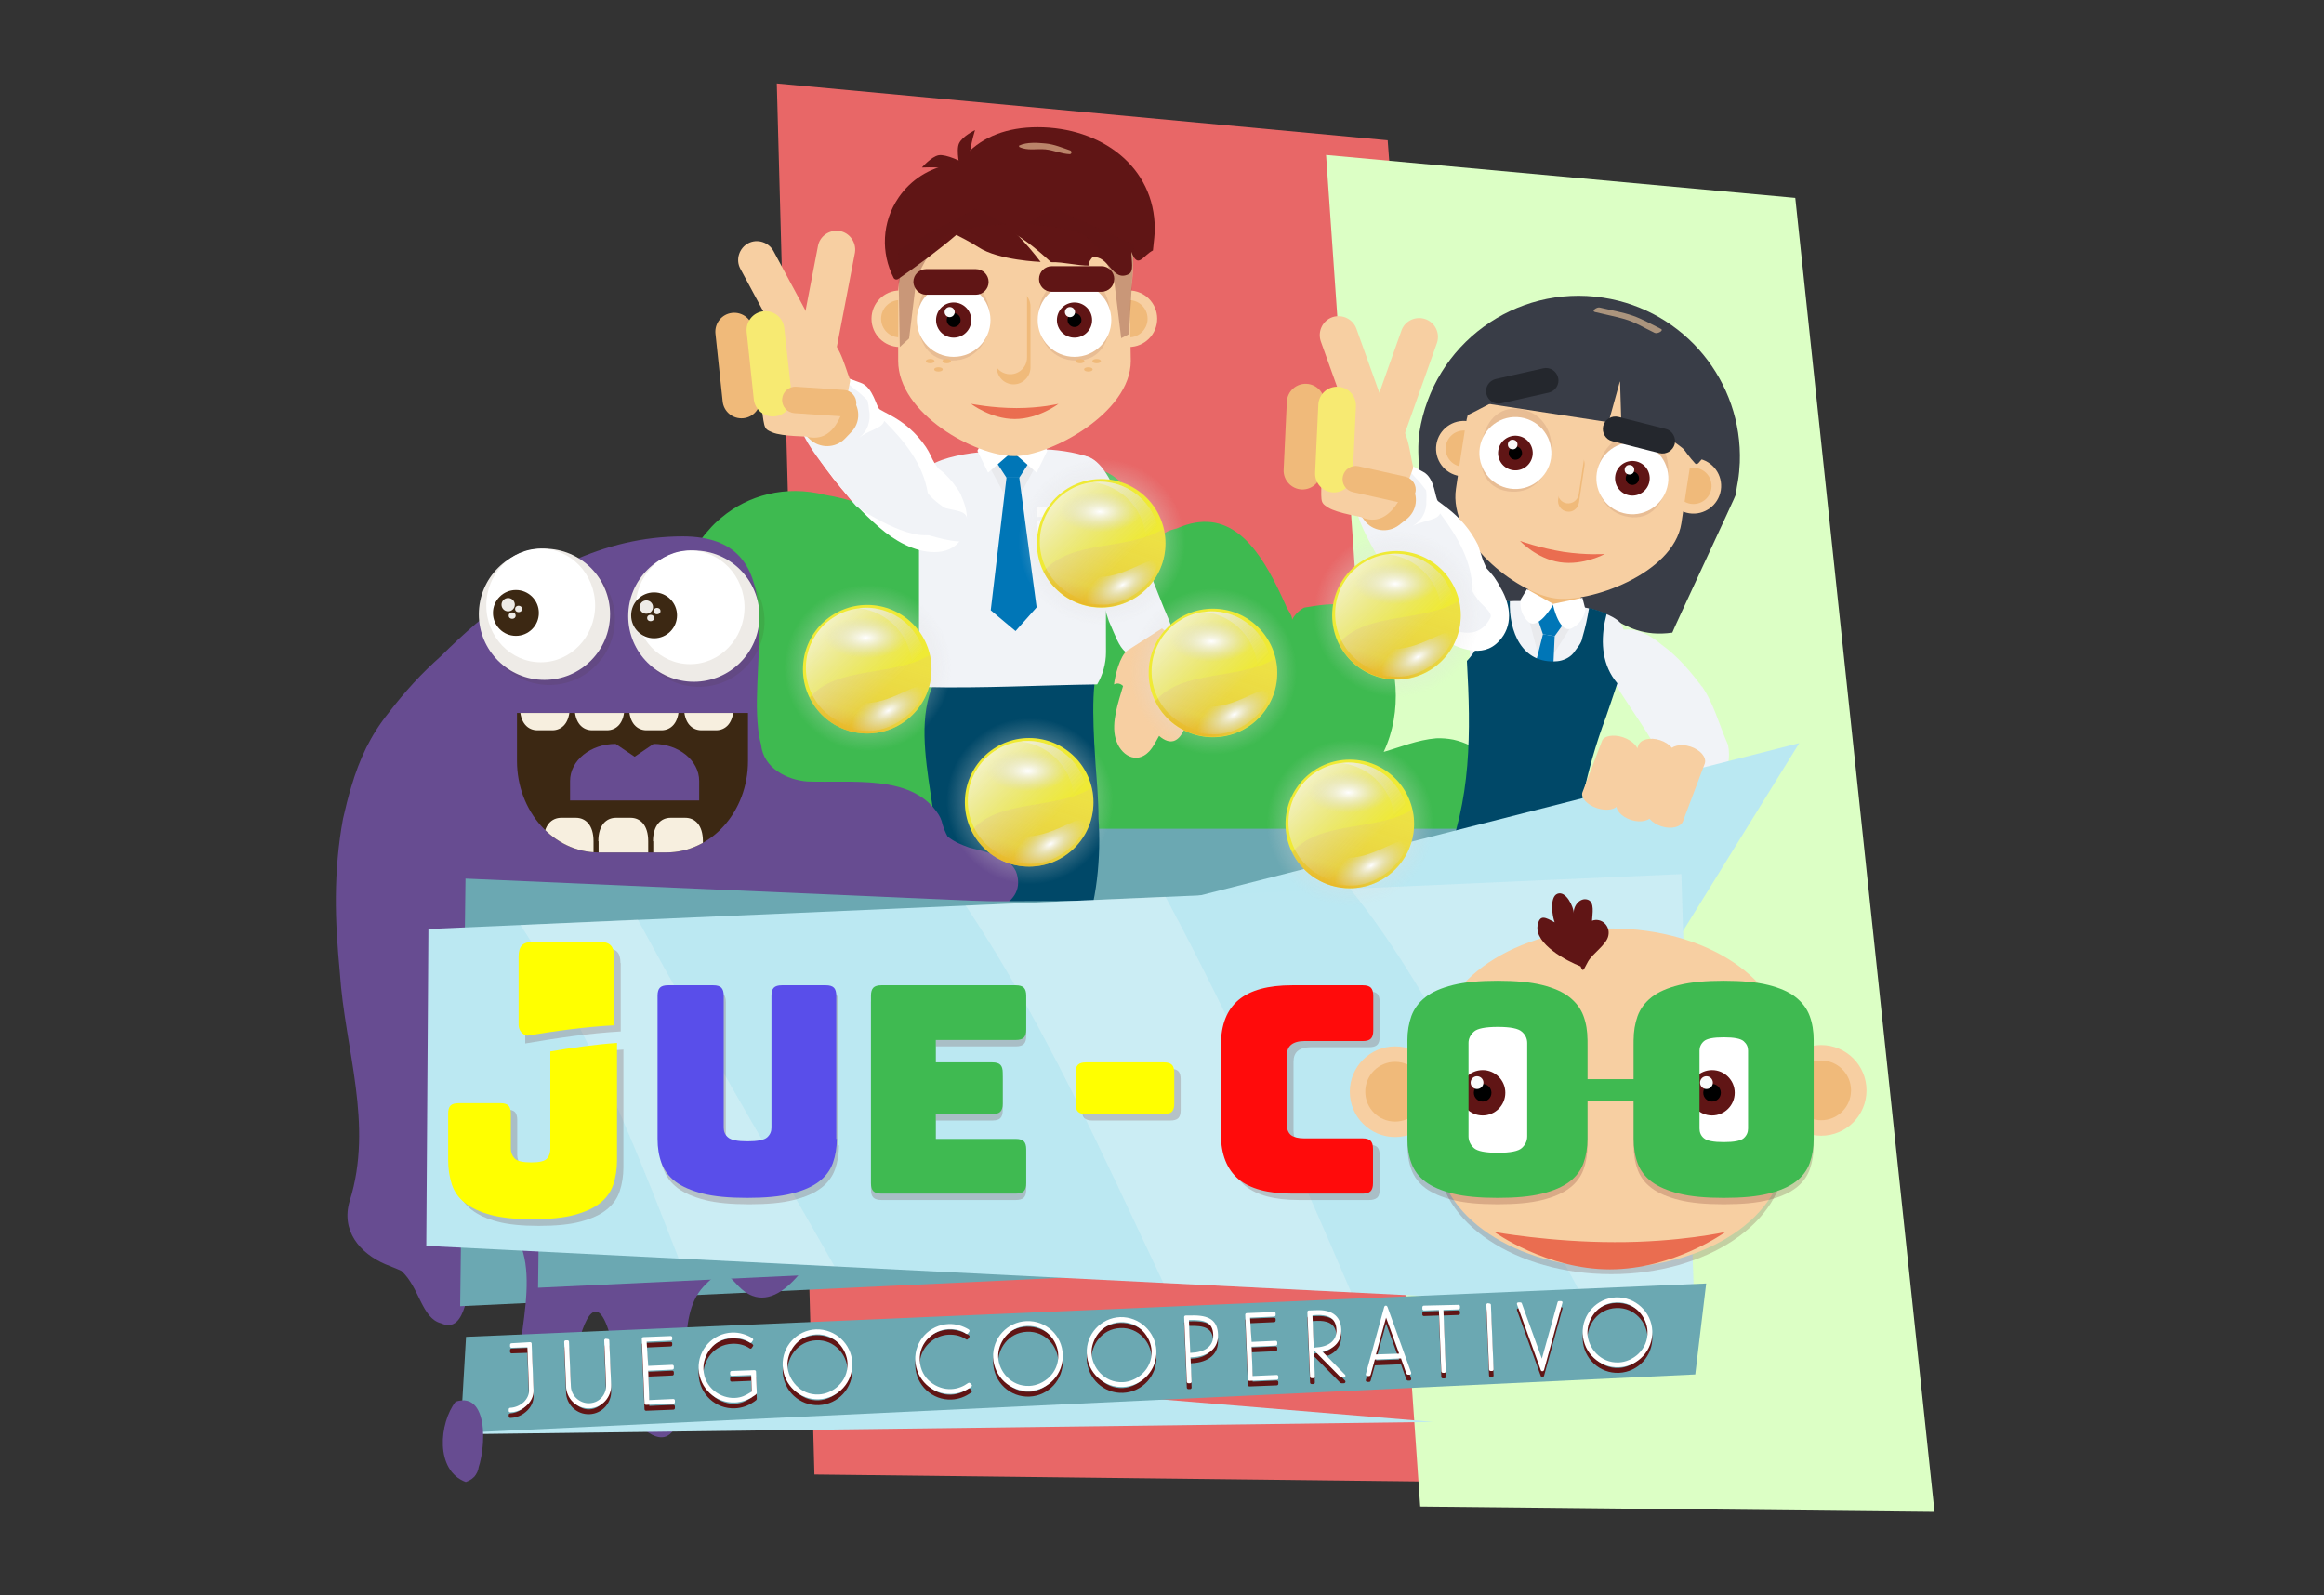 <?xml version="1.0" encoding="utf-8"?>
<!-- Generator: Adobe Illustrator 21.1.0, SVG Export Plug-In . SVG Version: 6.00 Build 0)  -->
<svg version="1.1" id="Layer_1" xmlns="http://www.w3.org/2000/svg" xmlns:xlink="http://www.w3.org/1999/xlink" x="0px" y="0px"
	 viewBox="0 0 871.2 598.1" enable-background="new 0 0 871.2 598.1" xml:space="preserve">
<rect x="0" y="0" width="871.2" height="598.1" fill="#333333" stroke="none"/>
<g>
	<polygon fill="#E86767" points="557.7,555.7 305.3,552.8 291.2,31.3 520.2,52.6 	"/>
	<polygon fill="#DCFFC5" points="532.4,564.8 725.2,566.8 673,74.2 497.1,58.1 	"/>
	<path fill="#3EBA50" d="M565.4,342.7c4.8-6,7.2-12.4,7.8-19c0.2-2.2,0.2-4.4,0-6.6c-0.5-4.9-1.5-9.5-3.1-13.9
		c-1.6-4.4-3.7-8.5-6.3-12.2c-2.3-3.8-5.4-6.7-9-9.1c-1.2-0.8-2.4-1.6-3.6-2.3c-2.1-1.1-4.2-1.8-6.4-2.3c-2.1-0.4-4.3-0.6-6.4-0.5
		c-7.1,0.6-13.4,3.3-19.7,5.1c7.2-15.3,5.4-33.3-2.3-48.5c-1.3-1.6-3-3.1-5.4-4.4c-1.8-0.9-3.7-1.6-5.9-2.1
		c-5.4-0.9-10.8,0-16.2,0.9c-1.8,0.9-3.6,2.7-4.5,4.5c0-1.8-1.8-3.6-2.5-5.6c-1-2.2-2-4.4-3.1-6.6c-7.7-15.5-18.4-30.5-37.6-22
		c-3.6,0.9-6.3,1.8-7.2,6.3c-0.9-1.8-0.9-4.5-1.9-6.2c-0.9-1.9-1.8-3.6-2.9-5.4c-1-1.9-2.2-3.9-3.4-5.7c-6.3-9.1-16-15.2-27.8-10.7
		c-5.4,2.7-9.9,6.3-14.8,10.8c-1.7,1.7-3.4,3.4-5.3,5c-1.6,1.7-2.9,3.5-3.4,5.7c-0.9,1.4-1.8,2.9-2.6,4.5s-1.5,3.2-1.9,4.5
		c0,2.7-1.8,5.4-0.9,8c-1.8-1.2-3.6-2.4-5.5-3.6c-14.1-9.6-30.6-19.9-47.3-24.3c-2.4-0.6-4.8-1.1-7.2-1.5
		c-14.5-3.7-28.6,0.1-38.7,8.6c-1.7,1.4-3.3,2.9-4.7,4.6c-13.6,14.6-10,36.2-14.5,54.1c-0.5,1.8-1.1,3.6-1.8,5.4
		c-2.7,5.4-6.3,10.8-13,13c-3.6,1.8-7.6,3-11.7,3.9c-4.1,0.9-8.4,1.4-12.6,1.8c-3,0.8-7.1,1.2-10.6,2.5c-3.5,1.3-6.4,3.3-6.8,7.2
		c-0.5,5,4.8,15.3,6.6,20.2c4.9,13.8,10.4,27,24.9,33"/>
	<polyline fill="#6BA8B2" points="614.7,360.5 260.6,450.5 347.1,310.7 614.7,310.7 	"/>
	<path fill="#393D47" d="M626.9,237.2c0-0.5,24-51.7,24-52.2c-0.1-1.5,0.4-3.1,0.6-4.6c0.4-2.4,0.6-4.7,0.7-7
		c1.1-30.2-20.6-57.1-51.2-61.8c-33-5.1-63.8,17.5-68.9,50.5c-2.5,16.2,7.2,62.1,7,64c14.4-6.1,28.7,8.9,43.2,3.6
		C603,222.3,605.1,240.2,626.9,237.2z"/>
	<g>
		<g>
			<path fill="#F1F3F7" d="M605.1,253.1c1.5-9.6,6.7-16.5,1.1-20.7c-3.4-2.5-9.9-4.4-14.6-5.1l-18.8-1.8c-5.8-0.6-15.2,0.2-19.8,2.9
				c-5.5,3.4-0.9,10.9-2.2,19.3l0.7,52.8c-0.6,4.1-3.3,20.6-2.5,24.3c19.6,3.7,16,0.3,35.9,3c2.6-3.9,2.2-8.7,3-13.8L605.1,253.1z"
				/>
			<path fill="#F1F3F7" d="M604.7,237.1c-4.6-0.1-7.3,4.4-5.5,8c9,18.9,23.4,32.4,29.7,54c0,1.8,3.6,0.9,6.2,1.1
				c4.4-0.6,9.1-3.4,10.9-7.4c1.8-4.5,2.7-9,1.8-13.5c-3.6-8.1-5.4-16.2-10.8-23.4c0.9,0.9,0.9,1.8,1.8,2.7
				c-4.5-6.3-9.9-12.6-15.8-16.8C615.5,235.4,609.4,235.1,604.7,237.1z"/>
			<path fill="#F0BA7A" d="M583.8,229.9l-4.3-0.7c-4.2-0.6-7.1-4.6-6.5-8.9l2-13c0.6-4.2,4.6-7.1,8.9-6.5l4.3,0.7
				c4.2,0.6,7.1,4.6,6.5,8.9l-2,13C592,227.7,588,230.6,583.8,229.9z"/>
			<polygon opacity="0.4" fill="#DCDDE0" points="578.3,251.7 582.1,226.6 590.1,233.1 			"/>
			<polygon opacity="0.4" fill="#DCDDE0" points="578.3,251.7 582.2,226.4 572.6,230.1 			"/>
			<polygon fill="#0076B7" points="587.9,231.4 582.2,226.8 576,230.7 578.4,237.8 582.8,238.5 			"/>
			<polygon fill="#0076B7" points="580.2,295.7 571.2,304.8 564.1,294.4 578.4,237.8 582.8,238.5 			"/>
			<path fill="#FFFFFF" d="M582.2,226.4l-0.1,0.5c0,0-5.7,9.9-9.4,6c-3.7-3.8-2.6-8.2-2.6-8.2l2.3-3.8L582.2,226.4z"/>
			<path fill="#FFFFFF" d="M582.3,226.4l-0.1,0.5c0,0,2.4,11.1,7.1,8.6c4.7-2.5,5-7.1,5-7.1l-1.1-4.3L582.3,226.4z"/>
			<g opacity="0.3">
				<polygon fill="#DCDDE0" points="583.8,271.9 590.4,277.7 598.7,274.2 600.8,260.3 585.9,258 				"/>
				
					<rect x="591.8" y="247.9" transform="matrix(0.152 -0.988 0.988 0.152 251.253 803.649)" fill="#DCDDE0" width="4.4" height="15.1"/>
			</g>
			<path fill="#004868" d="M602.1,268.6c1.5-4.2,2.8-8.4,4.2-12.4c-0.7-0.8-1.3-1.7-1.9-2.6c-4.4-7-4.2-15.6-2.1-23.5
				c-2.1-0.9-4.4-1.6-6.6-2.2c-0.6,3.7-1.4,7.4-2.5,11.1c-0.3,2.2-2,3.9-3.4,5.9c-1.4,1.7-3.8,2.8-6,3
				c-13.3,1.2-18.2-11.2-17.8-22.6c-3.6,0.2-4.6,0-7.6,1.1c0.3,6.4-3,15.6-8.5,21.4c1.5,26.5,1.8,52.3-8.9,77.2
				c16,2.7,32.3,4.3,48.4,6.3C590.4,309.9,594.3,289.3,602.1,268.6z"/>
		</g>
	</g>
	
		<ellipse transform="matrix(0.152 -0.988 0.988 0.152 299.329 684.889)" fill="#F7CFA2" cx="548.8" cy="168" rx="10.4" ry="10.4"/>
	
		<ellipse transform="matrix(0.152 -0.988 0.988 0.152 299.329 684.889)" fill="#F0BA7A" cx="548.8" cy="168" rx="6.8" ry="6.8"/>
	
		<ellipse transform="matrix(0.152 -0.988 0.988 0.152 358.596 781.803)" fill="#F7CFA2" cx="634.9" cy="181.9" rx="10.4" ry="10.4"/>
	
		<ellipse transform="matrix(0.152 -0.988 0.988 0.152 358.596 781.803)" fill="#F0BA7A" cx="634.9" cy="181.9" rx="6.8" ry="6.8"/>
	<path fill="#F7CFA2" d="M634,171.9c2.9-19.1-13.6-37.5-36.9-41.1c-23.3-3.6-44.6,9-47.6,28.1c-0.7,4.3-3.1,20-3.7,24.3
		c-2.9,19.1,22.5,38.9,36.9,41.1c12.7,2,44.6-9,47.6-28.1C630.9,191.9,633.3,176.1,634,171.9z"/>
	<path fill="#393D47" d="M592,128.2c0.5-0.4,0.5-1.2,0-1.6c0,0,0,0,0,0c-11.6-10.9-29.9-10.3-40.8,1.3c-7.5,8-9.6,19.2-6.3,29
		c0.2,0.6,0.9,0.9,1.5,0.6C562.8,149.6,578.9,140.5,592,128.2z"/>
	<path fill="#393D47" d="M633.9,146.7c0.6,0,1.2-0.5,1.1-1.1c0,0,0,0,0,0c-0.5-15.9-13.8-28.4-29.8-27.9c-11,0.3-20.4,6.8-24.9,16
		c-0.3,0.6,0,1.3,0.6,1.5C598.2,141.2,616,146.2,633.9,146.7z"/>
	<path fill="#393D47" d="M635.5,173.8c0.3,0.3,0.9,0.2,1.3-0.3c0,0,0,0,0,0c10.8-11.7,4.8-31.3-2.1-41.2
		c-4.2-6.1-20.2-18.2-28.7-13.8c-0.6,0.3,12.3,21,12.4,21.5C622.3,152.6,627.3,164.8,635.5,173.8z"/>
	<g>
		<path opacity="0.1" fill="#601515" d="M625.1,180.3c-1.3,8.5-6.1,14.8-14.6,13.5c-8.5-1.3-12.8-9-11.5-17.5s7.7-14.6,16.2-13.3
			S626.4,171.8,625.1,180.3z"/>
		
			<ellipse transform="matrix(0.152 -0.988 0.988 0.152 342.056 756.767)" fill="#FFFFFF" cx="612" cy="179" rx="13.5" ry="13.5"/>
		<ellipse transform="matrix(0.152 -0.988 0.988 0.152 342.056 756.767)" fill="#601515" cx="612" cy="179" rx="6.5" ry="6.5"/>
		<ellipse transform="matrix(0.152 -0.988 0.988 0.152 342.056 756.767)" cx="612" cy="179" rx="2.5" ry="2.5"/>
		
			<ellipse transform="matrix(0.152 -0.988 0.988 0.152 344.192 752.951)" fill="#F9F9F9" cx="610.9" cy="175.9" rx="1.8" ry="1.8"/>
	</g>
	<g>
		<path opacity="0.1" fill="#601515" d="M555.3,166.9c-1.3,8.5,1.4,16,9.9,17.3c8.5,1.3,14.9-4.8,16.2-13.3
			c1.3-8.5-3-16.2-11.5-17.5C561.4,152.1,556.6,158.4,555.3,166.9z"/>
		
			<ellipse transform="matrix(0.152 -0.988 0.988 0.152 314.163 705.352)" fill="#FFFFFF" cx="568.1" cy="169.6" rx="13.5" ry="13.5"/>
		<path fill="#393D47" d="M558.5,129.9l-3.2,21.1l47.7,7.3l4.3-15.5l0.5,16.2c0,0,7,2,12.3,2.8c4.5,0.6,14,9,14,9l2.6-32.7l-59-18.7
			L558.5,129.9z"/>
		<path fill="#24272D" d="M562.8,151.2l17.8-4c2.5-0.6,4.1-3.1,3.5-5.6v0c-0.6-2.5-3.1-4.1-5.6-3.5l-17.8,4
			c-2.5,0.6-4.1,3.1-3.5,5.6v0C557.8,150.2,560.3,151.8,562.8,151.2z"/>
		
			<ellipse transform="matrix(0.152 -0.988 0.988 0.152 314.163 705.352)" fill="#601515" cx="568.1" cy="169.6" rx="6.5" ry="6.5"/>
		<ellipse transform="matrix(0.152 -0.988 0.988 0.152 314.163 705.352)" cx="568.1" cy="169.6" rx="2.5" ry="2.5"/>
		
			<ellipse transform="matrix(0.152 -0.988 0.988 0.152 316.358 701.633)" fill="#F9F9F9" cx="567.1" cy="166.5" rx="1.8" ry="1.8"/>
	</g>
	<path fill="#EA6D50" d="M601.6,207.7c0,0-8,4.4-16.8,3.1s-15-8-15-8s7.5,2.7,16.3,4.1C594.9,208.2,601.6,207.7,601.6,207.7z"/>
	<path fill="#F0BA7A" d="M587.4,191.8L587.4,191.8c-2.1-0.3-3.6-2.3-3.3-4.5l2.1-14c0.3-2.1,2.3-3.6,4.5-3.3l0,0
		c2.1,0.3,3.6,2.3,3.3,4.5l-2.1,14C591.5,190.7,589.5,192.2,587.4,191.8z"/>
	<path fill="#F7CFA2" d="M587.3,188.7L587.3,188.7c-2.1-0.3-3.6-2.3-3.3-4.5l2.1-14c0.3-2.1,2.3-3.6,4.5-3.3l0,0
		c2.1,0.3,3.6,2.3,3.3,4.5l-2.1,14C591.4,187.6,589.4,189,587.3,188.7z"/>
	<g opacity="0.6">
		<g>
			<path fill="#F7CFA2" d="M598,117c3.6,0.9,7.4,1.6,10.9,2.6c4.2,1.2,7.6,3.4,11.4,5.2c1,0.5,3.6-0.9,2.3-1.5
				c-3.5-1.7-6.7-3.6-10.4-4.9c-4-1.4-8.4-2.1-12.5-3.1C598.7,115,596.3,116.6,598,117L598,117z"/>
		</g>
	</g>
	<g>
		<path fill="#F7CFA2" d="M224.7,251.7c0,0.1,0,0.3,0,0.4C224.7,252,224.7,251.8,224.7,251.7z"/>
	</g>
	<g>
		<path fill="#F7CFA2" d="M224.1,250.1c-0.4-0.3-1.4-1-1.9-0.8l2.5,3.4c0-0.2,0-0.3,0-0.5c0-0.1,0-0.3,0-0.4
			C224.7,251.1,224.7,250.5,224.1,250.1z"/>
	</g>
	<g>
		<path fill="#004868" d="M409.7,245.7c0,3.4,0.3,7,0.6,10.6c-0.7,6.5-0.5,14.1-0.1,22.2c0.2,2.7,0.3,5.4,0.5,8.2
			c0.2,2.9,0.5,6.1,0.7,9.5c0.2,3.4,0.4,7,0.4,10.7c1.9,27.2-5.3,73.1-41.3,66.8c-3.8-0.8-7-2.1-9.7-3.8c-2.7-1.7-4.8-3.8-6.6-6.3
			c-1.8-2.2-2.9-4.6-3.5-7.1c-0.7-2.5-0.9-4.9-0.9-7.2c0.9-3.4,1.4-7.2,1.6-11.2c0.2-4.4,0.1-8.9-0.1-13.9
			c1.2-26.2-15.9-61.3,8.4-80.2c8.1-7.2,19.8-0.9,31-2.5c3-0.1,5,0.7,6.9,1.8c1.9,1.1,3.7,2.5,6.2,3.6
			C405.7,247.9,407.8,247.9,409.7,245.7z"/>
		<g>
			<path fill="#F1F3F7" d="M414.5,188.1c0-8.3-0.2-14-6.8-16.8c-4-1.7-12.9-3-18.1-2.8l-20.2,0.9c-6.2,0.3-16.1,2.1-20.4,5
				c-5.3,3.5-4.5,8.8-4.5,16.1l0,57.1c0,3.6,0.8,7,2.3,10c21.4,0.5,43-0.7,64.5-1c2.1-3.6,3.3-7.8,3.3-12.1L414.5,188.1z"/>
			<path fill="#F1F3F7" d="M403.7,171.1l-2.4,0.8c-4,1.1-3.9,9.8,0.2,19.4l7,19.2l7.2,22.4c2.3,5.2,3.7,9.5,6.2,11.5
				c2.1,1.6,5.5,1.8,7.3,1.3l5.9-1.6c1.5-0.4,3.8-1.8,4.4-3.5c1-2.8-0.7-6.9-3.3-12.9c0,0-12-30.4-9.3-22.7
				c2.8,7.7-4.8-12.4-9.6-22.6C412.6,172.2,407.7,170,403.7,171.1z"/>
			<polygon opacity="0.4" fill="#DCDDE0" points="379.5,190.9 379.5,168.9 389,173.3 			"/>
			<polygon opacity="0.4" fill="#DCDDE0" points="379.5,190.9 379.5,168.9 370,173.3 			"/>
			<polygon fill="#0076B7" points="386.4,172.4 379.3,169 373.6,173.4 377.3,179.1 382.1,179.1 			"/>
			<polygon fill="#0076B7" points="388.6,227.7 380.7,236.6 371.4,228.8 377.3,179.1 382.1,179.1 			"/>
			<polygon fill="#FFFFFF" points="379.5,168.9 379.5,169.3 388.6,177.2 392.6,169 390.7,165.5 			"/>
			<polygon fill="#FFFFFF" points="379.5,168.9 379.5,169.3 370.4,177.2 366.4,169 368.2,165.5 			"/>
			<g>
				<polygon fill="#FFFFFF" points="388.6,207.2 396.6,211.2 404.8,207.2 404.8,195.1 388.6,195.1 				"/>
				<rect x="388.6" y="190.1" fill="#FFFFFF" width="16.1" height="3.7"/>
			</g>
			<g>
				<path fill="#F7CFA2" d="M319.7,149.4c0,0.2,0,0.3,0,0.5C319.7,149.7,319.7,149.5,319.7,149.4z"/>
			</g>
		</g>
		<path fill="#F0BA7A" d="M380.1,140.3h-6c-5.9,0-10.6-4.8-10.6-10.6v-18c0-5.9,4.8-10.6,10.6-10.6l6,0c5.9,0,10.6,4.8,10.6,10.6v18
			C390.8,135.5,386,140.3,380.1,140.3z"/>
		<circle fill="#F7CFA2" cx="337.3" cy="119.5" r="10.6"/>
		<circle fill="#F0BA7A" cx="337.3" cy="119.5" r="7"/>
		<circle fill="#F7CFA2" cx="423.2" cy="119.5" r="10.6"/>
		<circle fill="#F0BA7A" cx="423.2" cy="119.5" r="7"/>
		<path fill="#F7CFA2" d="M423.9,110.2c6.1-48.2-19.5-35.7-43.6-35.7s-43.6,16-43.6,35.7c0,4.4,0,20.6,0,25.1
			c0,19.7,28.7,35.7,43.6,35.7c13.1,0,43.6-16,43.6-35.7C423.9,130.8,423.3,114.5,423.9,110.2z"/>
		<path fill="#601515" d="M408.5,99.6c-1-1,1-3.1,1-3.1c6.3-1,7.3,9.4,13.6,6.3c2.1-1,1-5.2,1-8.4c2.5,6.7,4.3,1.4,8.1-0.5
			c0.4-3.5,0.7-6.4,0.7-8c0-23.6-20.3-38.2-43.9-38.2c-23,0-35.8,14.3-36.7,37c17.9-6.1,29.9,2.8,41.7,13.6
			C399,98.2,403.4,99.6,408.5,99.6z"/>
		<path fill="#601515" d="M378.1,68c0.4-0.5,0.3-1.3-0.2-1.6c0,0,0,0,0,0c-13.4-9.2-31.8-5.8-41,7.6c-6.4,9.3-6.7,20.9-1.9,30.2
			c0.3,0.6,1.1,0.8,1.7,0.4C351.9,94.1,366.8,82.4,378.1,68z"/>
		<g>
			<path opacity="0.1" fill="#601515" d="M416.2,119.3c0,8.8-3.9,15.9-12.7,15.9c-8.8,0-14.3-7.1-14.3-15.9
				c0-8.8,5.5-15.9,14.3-15.9C412.3,103.4,416.2,110.5,416.2,119.3z"/>
			<circle fill="#FFFFFF" cx="402.8" cy="120" r="13.8"/>
			<circle fill="#601515" cx="402.8" cy="120" r="6.6"/>
			<circle cx="402.8" cy="120" r="2.6"/>
			<circle fill="#F9F9F9" cx="401.1" cy="117" r="1.9"/>
		</g>
		<g>
			<path opacity="0.1" fill="#601515" d="M344.1,119.3c0,8.8,3.9,15.9,12.7,15.9c8.8,0,14.3-7.1,14.3-15.9c0-8.8-5.5-15.9-14.3-15.9
				C348,103.4,344.1,110.5,344.1,119.3z"/>
			<circle fill="#FFFFFF" cx="357.5" cy="120" r="13.8"/>
			<circle fill="#601515" cx="357.5" cy="120" r="6.6"/>
			<circle cx="357.5" cy="120" r="2.6"/>
			<circle fill="#F9F9F9" cx="356" cy="117" r="1.9"/>
		</g>
		<path fill="#EA6D50" d="M396.8,151.4c0,0-7.4,5.7-16.4,5.7s-16.4-5.7-16.4-5.7s8,1.6,17.1,1.6S396.8,151.4,396.8,151.4z"/>
		<path fill="#F0BA7A" d="M380,144.1L380,144.1c-3.5,0-6.3-2.8-6.3-6.3l0-22.9c0-3.5,2.8-6.3,6.3-6.3l0,0c3.5,0,6.3,2.8,6.3,6.3
			v22.9C386.3,141.2,383.4,144.1,380,144.1z"/>
		<path fill="#F7CFA2" d="M378.7,140.3L378.7,140.3c-3.5,0-6.3-2.8-6.3-6.3v-22.9c0-3.5,2.8-6.3,6.3-6.3h0c3.5,0,6.3,2.8,6.3,6.3
			V134C385,137.5,382.2,140.3,378.7,140.3z"/>
		<path fill="#601515" d="M350.1,84.1c0,0,11.3,5,16.7,8.6c7.5,4.9,23.3,5.5,23.3,5.5S378.7,82.8,371,80.6S350.1,84.1,350.1,84.1z"
			/>
		<path fill="#601515" d="M345.6,62.8c0,0,4.5-0.2,6.9,0.1c3.2,0.4,8.5-2,8.5-2s-6.3-3.2-9.1-2.7S345.6,62.8,345.6,62.8z"/>
		<path fill="#601515" d="M365.5,48.8c0,0-1.3,4.3-1.6,6.7c-0.4,3.2-4,7.8-4,7.8s-1.6-6.9-0.4-9.5C360.7,51.1,365.5,48.8,365.5,48.8
			z"/>
		<ellipse fill="#F0BA7A" cx="348.7" cy="135.4" rx="1.6" ry="0.8"/>
		<ellipse fill="#F0BA7A" cx="354.9" cy="135.4" rx="1.6" ry="0.8"/>
		<ellipse fill="#F0BA7A" cx="351.8" cy="138.5" rx="1.6" ry="0.8"/>
		<ellipse fill="#F0BA7A" cx="404.9" cy="135.4" rx="1.6" ry="0.8"/>
		<ellipse fill="#F0BA7A" cx="411.1" cy="135.4" rx="1.6" ry="0.8"/>
		<ellipse fill="#F0BA7A" cx="408" cy="138.5" rx="1.6" ry="0.8"/>
		<path opacity="0.3" fill="#601515" d="M336.7,93.5l0.6,36.6l3.5-3.2l2.7-22.1c0,0,5.5-14.3,12.6-17.1c7.1-2.9,21.2-3.6,21.2-3.6
			l-11.7-5.9L336.7,93.5z"/>
		<path opacity="0.3" fill="#601515" d="M425.2,91.7l-2,33.6l-2.9,1.5l-2.7-22.1c0,0-5.5-14.3-12.6-17.1c-7.1-2.9-21.2-3.6-21.2-3.6
			l11.7-5.9L425.2,91.7z"/>
		<path fill="#601515" d="M394.3,109.4h18.6c2.6,0,4.8-2.1,4.8-4.8v0c0-2.6-2.1-4.8-4.8-4.8h-18.6c-2.6,0-4.8,2.1-4.8,4.8v0
			C389.5,107.3,391.6,109.4,394.3,109.4z"/>
		<path fill="#601515" d="M347.2,110.5h18.6c2.6,0,4.8-2.1,4.8-4.8v0c0-2.6-2.1-4.8-4.8-4.8h-18.6c-2.6,0-4.8,2.1-4.8,4.8v0
			C342.5,108.3,344.6,110.5,347.2,110.5z"/>
		<g opacity="0.6">
			<g>
				<path fill="#F7CFA2" d="M382.1,55.1c3,1.5,6.5,0.6,9.8,0.9c3.1,0.3,6,1.7,9.1,1.8c0.8,0,0.9-1.1,0.2-1.4c-3-1-6-2.3-9.2-2.6
					c-3.1-0.3-7.1-0.6-10,0.8C382,54.7,382,55,382.1,55.1L382.1,55.1z"/>
			</g>
		</g>
	</g>
	<polyline fill="#BAE8F2" points="320.5,368.6 674.5,278.6 588,418.4 320.5,418.4 	"/>
	<g>
		<path fill="#FFFFFF" d="M349,171c0.7,1.7,1.7,3.2,2.7,4.6c1.2,0.9,2.3,1.8,3.4,3c1.1,1.1,2.1,2.3,3,3.6c4.8,6,6.7,13.5,2.3,19.8
			c-2.5,3.8-6.3,5-10.1,5c-7.6,0-15.1-4.4-20.6-9.2c-1.7-1.5-3.3-2.9-4.6-4.2c-8.7-8.3-40.9-43.4-17.2-52.6
			c4.7-1.8,10.6,1.1,14.7,2.5c4.8,1.6,5.9,9.3,7.2,10c1,0.6,2.2,1.2,3.5,1.9c5.7,3,10.1,6.8,13.8,12.2
			C347.8,168.7,348.5,169.9,349,171z"/>
		<path fill="#F1F3F7" d="M347.8,184.8c-1.9-11.2-8.8-19.4-16.3-27c-0.6,1.9-2.5,2.5-4.2,3.4c-1.8,0.8-3.6,1.6-5.2,2.9
			c1.6-1.3,2.7-2.8,3.3-4.6c0.6-1.7,0.8-3.7,0.4-5.6c-0.1-1.3-0.3-2.6-0.6-3.8c-1-1-2.1-2-3.2-3c-3.9-2.6-5.8-5.9-10.1-5.3
			c-2.2,0.3-4.3,0.9-6.2,1.8c-15.1,9.7-1.8,24.8,7.9,37.1c1.2,1.5,5.8,7.5,7.3,9c1.3,1,2.6,1.9,4,2.7c8.7,5,26.9,15.1,31.3,1.3
			c0.6-1.9-3.1-3.8-5.2-5.6C349.4,186.8,348.1,185.4,347.8,184.8z"/>
		<path fill="#F0BA7A" d="M319.1,162l-2.4,2.5c-3.5,3.6-9.4,3.7-13.1,0.2l-15.5-15c-3.6-3.5-3.7-9.4-0.2-13.1l2.4-2.5
			c3.5-3.6,9.4-3.7,13.1-0.2l15.5,15C322.6,152.5,322.7,158.4,319.1,162z"/>
		<path fill="#F7CFA2" d="M307.3,139.7c-3.7,3.5-7.1,7.4-10.1,11.6l4.8,4.6c2.6,2.5,6.7,2.4,9.2-0.1l1.7-1.7
			c2.5-2.6,2.4-6.7-0.1-9.2L307.3,139.7z"/>
		<g>
			<path fill="#F7CFA2" d="M302.6,132.7L302.6,132.7c3.4-1.8,4.8-6.1,3-9.5l-15.6-29c-1.8-3.4-6.1-4.8-9.5-3v0
				c-3.4,1.8-4.8,6.1-3,9.5l15.6,29C294.9,133.1,299.2,134.5,302.6,132.7z"/>
			<path fill="#F7CFA2" d="M305.3,137.5L305.3,137.5c3.8,0.6,7.5-2,8.1-5.8l7.1-37c0.6-3.8-2-7.5-5.8-8.1l0,0
				c-3.8-0.6-7.5,2-8.1,5.8l-7.1,37C298.9,133.2,301.5,136.9,305.3,137.5z"/>
			<path fill="#F0BA7A" d="M278.7,156.8L278.7,156.8c3.9-0.4,6.7-3.9,6.3-7.8l-2.7-25.4c-0.4-3.9-3.9-6.7-7.8-6.3l0,0
				c-3.9,0.4-6.7,3.9-6.3,7.8l2.7,25.4C271.3,154.4,274.8,157.2,278.7,156.8z"/>
			<g>
				<path fill="#F7CFA2" d="M318.6,143.3c-1.6,8.4-4.6,23.4-16.3,20.4c1-0.1-9.1,0-12.8-1.6c-3.7-1.6-2.7-1.3-4.7-14.1
					c-0.3-1.7,1-6.9,0.8-8.5c-2-11.9,9.5-20.6,21.4-15.6c7.7,3.5,9.2,12.2,11.7,18.6C318.7,142.7,318.7,143,318.6,143.3z"/>
			</g>
			<path fill="#F7EA72" d="M290.5,156.1L290.5,156.1c3.9-0.4,6.7-3.9,6.3-7.8L294,123c-0.4-3.9-3.9-6.7-7.8-6.3v0
				c-3.9,0.4-6.7,3.9-6.3,7.8l2.7,25.4C283.1,153.7,286.6,156.5,290.5,156.1z"/>
		</g>
		<path fill="#F0BA7A" d="M321,151.5L321,151.5c-0.2,2.7-2.5,4.8-5.3,4.6l-17.9-1.2c-2.7-0.2-4.8-2.5-4.6-5.3v0
			c0.2-2.7,2.5-4.8,5.3-4.6l17.9,1.2C319.1,146.4,321.2,148.7,321,151.5z"/>
	</g>
	<g>
		<path fill="#FFFFFF" d="M555.3,208.1c0.5,1.8,1.2,3.4,2,5c1,1,2,2.2,2.9,3.4c0.9,1.3,1.7,2.6,2.4,4c3.9,6.6,4.6,14.4-0.7,19.9
			c-3.1,3.4-7,4-10.7,3.4c-7.5-1.1-14.3-6.7-19-12.2c-1.5-1.7-2.8-3.3-3.9-4.8c-7.3-9.5-33.8-49.1-9-54.6c4.9-1.1,10.3,2.7,14.2,4.7
			c4.5,2.3,4.4,10.1,5.6,11c0.9,0.7,2,1.5,3.2,2.4c5.1,3.9,8.9,8.3,11.8,14.1C554.5,205.8,554.9,207,555.3,208.1z"/>
		<path fill="#F1F3F7" d="M552,221.7c-0.1-11.4-5.7-20.5-12.1-29.2c-0.9,1.8-2.9,2.1-4.7,2.7c-1.9,0.6-3.8,1-5.6,2
			c1.7-1,3.1-2.4,3.9-4c0.9-1.6,1.3-3.5,1.2-5.5c0.1-1.3,0.1-2.6-0.1-3.9c-0.9-1.2-1.8-2.3-2.7-3.4c-3.4-3.2-4.8-6.7-9.2-6.8
			c-2.2,0-4.4,0.2-6.4,0.8c-16.4,7.2-5.5,24.2,2.2,37.9c1,1.7,1.9,3.4,2.7,5c0.9,1.7,1.9,3.4,3.2,5c1.1,1.2,2.3,2.2,3.5,3.3
			c7.8,6.3,24.3,19,30.8,6c0.9-1.8-2.5-4.2-4.3-6.3C553.3,223.9,552.2,222.3,552,221.7z"/>
		<path fill="#F0BA7A" d="M527.1,194.8l-2.7,2.1c-4.1,3.1-9.9,2.3-12.9-1.8l-13-17.2c-3.1-4-2.3-9.9,1.8-12.9l2.7-2.1
			c4.1-3.1,9.9-2.3,12.9,1.8l13,17.2C532,185.9,531.2,191.7,527.1,194.8z"/>
		<path fill="#F7CFA2" d="M518.8,171c-4.2,2.9-8.1,6.3-11.8,9.9l4,5.3c2.1,2.8,6.2,3.4,9.1,1.3l1.9-1.5c2.8-2.1,3.4-6.2,1.3-9.1
			L518.8,171z"/>
		<g>
			<path fill="#F7CFA2" d="M515.2,163.3L515.2,163.3c3.7-1.3,5.6-5.3,4.4-9l-11.1-31c-1.3-3.7-5.3-5.6-9-4.4v0
				c-3.7,1.3-5.6,5.3-4.4,9l11.1,31C507.5,162.6,511.6,164.5,515.2,163.3z"/>
			<path fill="#F7CFA2" d="M517.2,168.5L517.2,168.5c3.7,1.2,7.7-0.8,8.9-4.5l12.6-35.5c1.2-3.7-0.8-7.7-4.5-8.9l0,0
				c-3.7-1.2-7.7,0.8-8.9,4.5l-12.6,35.5C511.5,163.2,513.5,167.3,517.2,168.5z"/>
			<path fill="#F0BA7A" d="M487.9,183.5L487.9,183.5c3.9,0.2,7.2-2.8,7.4-6.7l1.2-25.5c0.2-3.9-2.8-7.2-6.7-7.4l0,0
				c-3.9-0.2-7.2,2.8-7.4,6.7l-1.2,25.5C481,179.9,484,183.3,487.9,183.5z"/>
			<g>
				<path fill="#F7CFA2" d="M529.5,176.2c-2.9,8.1-8.1,22.4-19.2,17.7c1,0-9-1.4-12.4-3.6c-3.4-2.2-2.5-1.7-2.5-14.6
					c0-1.7,2.1-6.7,2.1-8.3c-0.2-12.1,12.5-18.9,23.5-12.2c7.1,4.6,7.2,13.5,8.8,20.2C529.7,175.6,529.6,175.9,529.5,176.2z"/>
			</g>
			<path fill="#F7EA72" d="M499.7,184.6L499.7,184.6c3.9,0.2,7.2-2.8,7.4-6.7l1.2-25.5c0.2-3.9-2.8-7.2-6.7-7.4l0,0
				c-3.9-0.2-7.2,2.8-7.4,6.7l-1.2,25.5C492.8,181.1,495.8,184.4,499.7,184.6z"/>
		</g>
		<path fill="#F0BA7A" d="M530.6,184.6L530.6,184.6c-0.6,2.7-3.2,4.4-5.9,3.8l-17.5-3.9c-2.7-0.6-4.4-3.2-3.8-5.9v0
			c0.6-2.7,3.2-4.4,5.9-3.8l17.5,3.9C529.5,179.3,531.2,182,530.6,184.6z"/>
	</g>
	<g>
		<path fill="#674C91" d="M353.3,309c-0.3-1.6-1-3.1-2.2-4.7c-10.1-13.9-31.5-10.7-48.5-11.3c-7.6-0.6-16.4-5-17.3-13.8
			c-0.5-1.9-0.9-3.9-1.1-6c-3.2-27.5,12.6-72.1-28.3-72.1c-29.6,0-55.6,14-77.7,32.9c-4.4,3.8-8.7,7.8-12.8,11.9
			c-3.7,3.3-7.2,6.7-10.4,10.2c-3.3,3.6-6.3,7.2-9.2,11c-3.4,4.2-6.2,8.6-8.5,13.2c-2.3,4.7-4.1,9.5-5.6,14.6c-1.2,4-2.2,8-3.1,12
			c-1.8,9.7-2.6,19.4-2.7,29c-0.1,9.6,0.6,19.2,1.5,28.8c1.9,28.8,12.7,56.7,3.7,85.5c-3.4,11.2,3.8,19.7,13.4,23.8
			c1.9,0.8,3.9,1.5,6,2.5c6.7,6.1,7.6,17.8,14.8,19.6c9.9,4.5,9.9-14.4,12.6-22.5c0.9-3.6,0-7.2,0.4-10.9c0-1.7,0.1-3.5,0.1-5.2
			c0-1.7,0.1-3.4,0.1-5c0-1.7,0-3.3,0-5c0-1.7,0-3.3,0.1-4.9c0-2.2,0-4.4-0.1-6.6c-0.9-28.6-6.6-58.9,22-73.2
			c4.5-2.7,11.7,3.6,18,3.6c5.4,0,9-3.6,11.3-7.2c5.3-3.7,11-6.8,17.9-5.9c2.1,0,4.2,0,6.3,0c13.3,0.6,11.4,18.2,15.8,27.1
			c2.5,3.8,7.6,3.8,10.1,0.6c9.6-14.2,21.3-22.2,34.5-30.1c1.5-0.9,3-1.7,4.5-2.6c1.6,0.1,3.3,0.2,5,0.3c1.8,0.1,3.5,0.1,5.3,0
			c1.7,0.1,3.5,0.1,5.4,0.1c2-0.1,4-0.2,6.1-0.5c1.5-0.3,3.1-0.6,4.8-1c2-0.3,4-0.7,6.1-1.1c1.8-0.2,3.6-0.4,5.4-0.7
			c9.8-1.5,27.8-5.1,24.2-17.7c-1.8-6.3-10.8-8.1-17.8-9.9c-1.6-0.6-3.2-1.2-4.6-1.9c-1.4-0.7-2.6-1.5-3.6-2.3
			C354.4,312.1,353.8,310.6,353.3,309z"/>
		<g>
			<circle opacity="0.1" fill="#3C2813" cx="205.9" cy="232.2" r="24.6"/>
			<circle fill="#EEEBE7" cx="204.1" cy="230.3" r="24.6"/>
			<ellipse fill="#FFFFFF" cx="202.7" cy="227" rx="20.4" ry="21.3"/>
			<g>
				<circle fill="#3C2813" cx="193.4" cy="229.8" r="8.6"/>
				<ellipse fill="#EEEBE7" cx="190.5" cy="226.7" rx="2.5" ry="2.5"/>
				<ellipse fill="#EEEBE7" cx="192" cy="230.8" rx="1.3" ry="1.2"/>
				<ellipse fill="#EEEBE7" cx="194.4" cy="228.3" rx="1.3" ry="1.2"/>
			</g>
		</g>
		<g>
			<circle opacity="0.1" fill="#3C2813" cx="262" cy="232.9" r="24.6"/>
			<circle fill="#EEEBE7" cx="260.1" cy="231" r="24.6"/>
			<ellipse fill="#FFFFFF" cx="258.7" cy="227.7" rx="20.4" ry="21.3"/>
			<g>
				<circle fill="#3C2813" cx="245.2" cy="230.7" r="8.6"/>
				<ellipse fill="#EEEBE7" cx="242.3" cy="227.6" rx="2.5" ry="2.5"/>
				<ellipse fill="#EEEBE7" cx="243.9" cy="231.7" rx="1.3" ry="1.2"/>
				<ellipse fill="#EEEBE7" cx="246.3" cy="229.1" rx="1.3" ry="1.2"/>
			</g>
		</g>
		<path fill="#3C2813" d="M280.4,285.3c0,19-13.7,34.3-30.6,34.3h-25.4c-16.9,0-30.6-15.4-30.6-34.3l0-18c0,0,38.5,0,64.1,0
			c12.8,0,22.5,0,22.5,0L280.4,285.3z"/>
		<path fill="#674C91" d="M213.7,292.8c0-7.7,7.7-13.9,17.1-13.9l7.1,4.8l7.1-4.8c9.4,0,17.1,6.2,17.1,13.9v7.3l-48.4,0V292.8z"/>
		<g>
			<defs>
				<path id="SVGID_1_" d="M280.4,285.3c0,19-13.7,34.3-30.6,34.3h-25.4c-16.9,0-30.6-15.4-30.6-34.3l0-18c0,0,38.5,0,64.1,0
					c12.8,0,22.5,0,22.5,0L280.4,285.3z"/>
			</defs>
			<clipPath id="SVGID_2_">
				<use xlink:href="#SVGID_1_"  overflow="visible"/>
			</clipPath>
			<path clip-path="url(#SVGID_2_)" fill="#F7EFDF" d="M213.6,265c0,6.1-3,8.8-6.6,8.8h-5.5c-3.6,0-6.6-2.7-6.6-8.8v-5.8h18.6V265z"
				/>
			<path clip-path="url(#SVGID_2_)" fill="#F7EFDF" d="M234.1,265c0,6.1-3,8.8-6.6,8.8H222c-3.6,0-6.6-2.7-6.6-8.8v-5.8l18.6,0V265z
				"/>
			<path clip-path="url(#SVGID_2_)" fill="#F7EFDF" d="M254.5,265c0,6.1-3,8.8-6.6,8.8h-5.5c-3.6,0-6.6-2.7-6.6-8.8v-5.8h18.6V265z"
				/>
			<path clip-path="url(#SVGID_2_)" fill="#F7EFDF" d="M244.8,315.4c0-6.1,3-8.8,6.6-8.8h5.5c3.6,0,6.6,2.7,6.6,8.8v5.8l-18.6,0
				V315.4z"/>
			<path clip-path="url(#SVGID_2_)" fill="#F7EFDF" d="M224.3,315.4c0-6.1,3-8.8,6.6-8.8h5.5c3.6,0,6.6,2.7,6.6,8.8v5.8h-18.6V315.4
				z"/>
			<path clip-path="url(#SVGID_2_)" fill="#F7EFDF" d="M203.8,315.4c0-6.1,3-8.8,6.6-8.8h5.5c3.6,0,6.6,2.7,6.6,8.8v5.8l-18.6,0
				V315.4z"/>
			<path clip-path="url(#SVGID_2_)" fill="#F7EFDF" d="M275,265c0,6.1-3,8.8-6.6,8.8H263c-3.6,0-6.6-2.7-6.6-8.8v-5.8l18.6,0V265z"
				/>
		</g>
	</g>
	<path fill="#F1F3F7" d="M364.6,179.3c-0.9,0-1.8,0.1-2.7,0.5c-1.3,1-1.5,1.5-2.9,2.6c1.3,3.9,3.4,6.9,3.5,12.2
		c-0.1-4.2-8-2.7-10.7-5.5c-4.6,4-6.7,6.5-7,10.6c3.2,0.9,15.3,4.9,18.2,2.6c-1.1,3.9-11.5,6.1-12.4,6.8c2.8,0.2,6.2-0.2,9-0.2
		c2.7,0,4.5-0.9,6.3-2.7C373.1,199.9,376.7,184.6,364.6,179.3z"/>
	<path fill="#F7CFA2" d="M422.6,243.9c-2.8,2-4.6,9.4-5,12.7c1.2-0.6,2.4-0.4,3.4,0.6c-1.7,5.9-4.5,13.6-2.8,19.7
		c1.7,6.2,7.8,9.9,12.6,4.8c1.6-1.7,2.6-3.9,3.7-5.8c8.9,7.6,11.4-7.9,12.2-13.8c1.2-9.4-3.5-20.9-11.1-26.5"/>
	<g>
		<g>
			<polygon fill="#6BA8B2" points="626,468.3 172.5,489.7 174.5,329.4 626,349.1 			"/>
			<path fill="#674C91" d="M185.2,456.6c21.5,9.4,7.9,44.6,8.9,61.4c0.4,7,2,15.9,10.7,15.3c10.2-0.7,10-14.9,10.8-22.9
				c0.8-7.5,6.6-30.2,12.6-11.4c3.8,11.6-0.1,23.8,10,34c19.2,19.5,18.4-14.9,18.9-27.7c0.3-7.7,1-16.9,6.6-22.9
				c10.1-10.9,9.8,0.1,18.3,3.4c13.1,5.1,26.1-19.5,29.9-29.3c4.9-12.7,3.1-30.3-0.8-43.1"/>
			<path fill="#FFFF00" d="M231.6,428.2c0,3.3-0.5,6.3-1.4,9.1c-0.9,2.7-2.6,5-4.9,6.9c-2.4,1.9-5.6,3.4-9.7,4.5
				c-4.1,1.1-9.4,1.6-15.7,1.6c-6.3,0-11.5-0.5-15.6-1.6c-4.1-1.1-7.3-2.6-9.7-4.5c-2.4-1.9-4-4.2-4.9-6.9c-0.9-2.7-1.4-5.7-1.4-9.1
				v-17.6c0-1.4,0.3-2.4,0.9-3c0.6-0.6,1.6-0.9,3-0.9h15.7c1.4,0,2.4,0.3,3,0.9c0.6,0.6,0.9,1.6,0.9,3v13.2c0,1.4,0.5,2.7,1.4,3.6
				c0.9,1,3,1.5,6.3,1.5c3.1,0,5.1-0.5,5.9-1.5c0.8-1,1.2-2.2,1.2-3.6l0-49.4c0-1.4,0.3-2.4,0.9-3c0.6-0.6,1.6-0.9,3-0.9h17
				c1.4,0,2.4,0.3,3,0.9c0.6,0.6,0.9,1.6,0.9,3V428.2z"/>
			<path fill="#594EEA" d="M312.5,428.2c0,3.3-0.5,6.3-1.5,9.1c-1,2.7-2.7,5-5.2,6.9c-2.5,1.9-5.9,3.4-10.3,4.5
				c-4.3,1.1-9.9,1.6-16.6,1.6c-6.7,0-12.3-0.5-16.6-1.6c-4.3-1.1-7.8-2.6-10.3-4.5c-2.5-1.9-4.2-4.2-5.2-6.9
				c-1-2.7-1.5-5.7-1.5-9.1v-53.7c0-1.4,0.3-2.4,0.9-3c0.6-0.6,1.6-0.9,3-0.9h17c1.4,0,2.4,0.3,3,0.9c0.6,0.6,0.9,1.6,0.9,3V424
				c0,1.4,0.5,2.7,1.6,3.6c1.1,1,3.5,1.5,7.3,1.5c3.8,0,6.3-0.5,7.4-1.5c1.1-1,1.6-2.2,1.6-3.6l0-49.5c0-1.4,0.3-2.4,0.9-3
				c0.6-0.6,1.6-0.9,3-0.9h16.5c1.4,0,2.4,0.3,3,0.9c0.6,0.6,0.9,1.6,0.9,3V428.2z"/>
			<path fill="#3FBA51" d="M381.2,448.7h-50.4c-1.4,0-2.4-0.3-3-0.9c-0.6-0.6-0.9-1.6-0.9-3v-70.3c0-1.4,0.3-2.4,0.9-3
				c0.6-0.6,1.6-0.9,3-0.9h50.4c1.4,0,2.4,0.3,3,0.9c0.6,0.6,0.9,1.6,0.9,3v12.7c0,1.4-0.3,2.4-0.9,3c-0.6,0.6-1.6,0.9-3,0.9h-30
				v8.4h21.2c1.4,0,2.4,0.3,3,0.9c0.6,0.6,0.9,1.6,0.9,3V415c0,1.4-0.3,2.4-0.9,3c-0.6,0.6-1.6,0.9-3,0.9h-21.2v9.3h30
				c1.4,0,2.4,0.3,3,0.9c0.6,0.6,0.9,1.6,0.9,3v12.7c0,1.4-0.3,2.4-0.9,3C383.6,448.4,382.6,448.7,381.2,448.7z"/>
			<path fill="#FF0B0B" d="M449.4,448.7l-26.5,0c-9,0-15.8-1.8-20.1-5.4c-4.4-3.6-6.6-9.2-6.6-16.7v-33.7c0-7.5,2.2-13.1,6.6-16.8
				s11.1-5.5,20.1-5.5h26.5c1.4,0,2.4,0.3,3,0.9c0.6,0.6,0.9,1.6,0.9,3v13.1c0,1.4-0.3,2.4-0.9,3c-0.6,0.6-1.6,0.9-3,0.9h-21.8
				c-2.2,0-3.9,0.5-5,1.4c-1.1,0.9-1.6,2.3-1.6,4.1v25.8c0,1.8,0.5,3.1,1.6,4c1.1,0.8,2.7,1.2,5,1.2h21.8c1.4,0,2.4,0.3,3,0.9
				c0.6,0.6,0.9,1.6,0.9,3v12.9c0,1.4-0.3,2.4-0.9,3C451.7,448.4,450.7,448.7,449.4,448.7z"/>
			<path fill="#3FBA51" d="M531.2,428.2c0,3.3-0.5,6.3-1.5,9.1c-1,2.7-2.7,5-5.2,6.9c-2.5,1.9-5.9,3.4-10.3,4.5
				c-4.4,1.1-9.9,1.6-16.7,1.6c-6.7,0-12.3-0.5-16.7-1.6c-4.4-1.1-7.9-2.6-10.4-4.5c-2.5-1.9-4.2-4.2-5.2-6.9
				c-1-2.7-1.5-5.7-1.5-9.1l0-37c0-3.3,0.5-6.3,1.5-9.1c1-2.7,2.7-5,5.2-7c2.5-2,6-3.5,10.4-4.6c4.4-1.1,10-1.6,16.7-1.6
				s12.3,0.5,16.7,1.6c4.4,1.1,7.8,2.6,10.3,4.6c2.5,2,4.2,4.3,5.2,7c1,2.7,1.5,5.7,1.5,9.1V428.2z M486.6,427.2
				c0,1.7,0.7,3.2,2,4.4c1.3,1.2,4.3,1.8,9,1.8c4.7,0,7.7-0.6,9-1.8c1.3-1.2,2-2.6,2-4.4v-35c0-1.6-0.7-3.1-2-4.2
				c-1.3-1.2-4.3-1.8-9-1.8s-7.7,0.6-9,1.8c-1.3,1.2-2,2.6-2,4.2V427.2z"/>
			<path fill="#3FBA51" d="M611.2,428.2c0,3.3-0.5,6.3-1.5,9.1c-1,2.7-2.7,5-5.2,6.9c-2.5,1.9-5.9,3.4-10.3,4.5
				c-4.4,1.1-9.9,1.6-16.7,1.6s-12.3-0.5-16.7-1.6c-4.4-1.1-7.9-2.6-10.4-4.5c-2.5-1.9-4.2-4.2-5.2-6.9c-1-2.7-1.5-5.7-1.5-9.1v-37
				c0-3.3,0.5-6.3,1.5-9.1c1-2.7,2.7-5,5.2-7c2.5-2,6-3.5,10.4-4.6c4.4-1.1,10-1.6,16.7-1.6s12.3,0.5,16.7,1.6
				c4.4,1.1,7.8,2.6,10.3,4.6c2.5,2,4.2,4.3,5.2,7c1,2.7,1.5,5.7,1.5,9.1V428.2z M568.4,424.3c0,1.4,0.5,2.7,1.6,3.6
				c1.1,1,3.6,1.5,7.5,1.5s6.4-0.5,7.5-1.5c1.1-1,1.6-2.2,1.6-3.6v-29.2c0-1.4-0.5-2.5-1.6-3.5c-1.1-1-3.6-1.5-7.5-1.5
				s-6.4,0.5-7.5,1.5c-1.1,1-1.6,2.2-1.6,3.5V424.3z"/>
			<line fill="none" stroke="#3FBA51" stroke-width="8" stroke-miterlimit="10" x1="518" y1="409.8" x2="560.2" y2="409.8"/>
			<g>
				<polyline fill="none" stroke="#3FBA51" stroke-width="8" stroke-linecap="round" stroke-miterlimit="10" points="477.7,389.1 
					455.7,386.6 449.3,392.9 				"/>
			</g>
		</g>
		<g id="XMLID_6_">
			<g>
				<g>
					<polygon fill="#6BA8B2" points="609.8,463.5 201.7,482.8 203.5,338.5 613.5,337 					"/>
				</g>
				<circle fill="#F7CFA2" cx="682.7" cy="408.8" r="17"/>
				<circle fill="#F0BA7A" cx="682.7" cy="408.8" r="11.2"/>
				<polygon fill="#BBE8F2" points="635.1,491 159.8,467.1 160.6,348.3 630.3,327.8 				"/>
				<path opacity="0.3" fill="#F2F8F9" d="M506.1,333.2c34.9,43.5,56.2,97.1,83.8,146.8c1.6,3,3.2,5.9,4.8,8.9l40.4,2l-4.8-163.2"/>
				<path opacity="0.3" fill="#F2F8F9" d="M195.1,346.8c25.4,38.6,42.5,81.6,59.3,125l58.4,2.9c-24.6-43.3-50-86.3-73.7-129.9
					L195.1,346.8z"/>
				<path opacity="0.3" fill="#F2F8F9" d="M436.9,336.2l-74.9,3.3c29.5,44.2,51.3,93.2,74.1,141.5l70.4,3.5
					C485,434.2,462.8,384.5,436.9,336.2z"/>
				<path fill="#F0BA7A" d="M604.6,456.2L604.6,456.2c-6.3,0-11.5-5.2-11.5-11.5v-41.6c0-6.3,5.2-11.5,11.5-11.5h0
					c6.3,0,11.5,5.2,11.5,11.5v41.6C616.1,451,611,456.2,604.6,456.2z"/>
				<ellipse fill="#F7CFA2" cx="604" cy="391.6" rx="64.9" ry="43.5"/>
				<polygon fill="#BBE8F2" points="537.3,533.1 173.3,537.7 175.2,503.1 				"/>
				<polygon fill="#6BA8B2" points="635.5,515.3 172.6,537.2 174.7,501.2 639.6,481.2 				"/>
				<ellipse opacity="0.2" fill="#601515" cx="604" cy="434.2" rx="64.9" ry="43.5"/>
				<ellipse fill="#F7CFA2" cx="604" cy="431.8" rx="64.9" ry="43.5"/>
				<path fill="#F7CFA2" d="M602.3,449.4L602.3,449.4c-6.3,0-11.5-5.2-11.5-11.5v-41.6c0-6.3,5.2-11.5,11.5-11.5l0,0
					c6.3,0,11.5,5.2,11.5,11.5v41.6C613.9,444.2,608.7,449.4,602.3,449.4z"/>
				<path opacity="0.2" fill="#601515" d="M232.6,361.1c0-2-0.4-3.4-1.3-4.3c-0.9-0.9-2.3-1.3-4.3-1.3h-24.5c-2,0-3.4,0.4-4.3,1.3
					c-0.9,0.9-1.3,2.3-1.3,4.3v30.1c11.8-2,23.7-3.8,35.8-4.5V361.1z"/>
				<path opacity="0.2" fill="#601515" d="M208.7,396.6v36.5c0,1.4-0.4,2.7-1.2,3.6c-0.8,1-2.8,1.5-5.9,1.5c-3.3,0-5.4-0.5-6.3-1.5
					c-0.9-1-1.4-2.2-1.4-3.6v-13.2c0-1.4-0.3-2.4-0.9-3c-0.6-0.6-1.6-0.9-3-0.9h-15.7c-1.4,0-2.4,0.3-3,0.9c-0.6,0.6-0.9,1.6-0.9,3
					v17.6c0,3.3,0.5,6.3,1.4,9.1c0.9,2.7,2.5,5,4.9,6.9c2.4,1.9,5.6,3.4,9.7,4.5c4.1,1.1,9.3,1.6,15.6,1.6c6.4,0,11.6-0.5,15.7-1.6
					c4.1-1.1,7.4-2.6,9.7-4.5c2.4-1.9,4-4.2,4.9-6.9c0.9-2.7,1.4-5.7,1.4-9.1v-44C225.2,394,216.9,395.2,208.7,396.6z"/>
				<path opacity="0.2" fill="#601515" d="M314.5,429.4c0,3.3-0.5,6.3-1.5,9.1c-1,2.7-2.7,5-5.2,6.9c-2.5,1.9-5.9,3.4-10.3,4.5
					c-4.3,1.1-9.9,1.6-16.6,1.6c-6.7,0-12.3-0.5-16.6-1.6c-4.3-1.1-7.8-2.6-10.3-4.5c-2.5-1.9-4.2-4.2-5.2-6.9
					c-1-2.7-1.5-5.7-1.5-9.1v-53.7c0-1.4,0.3-2.4,0.9-3c0.6-0.6,1.6-0.9,3-0.9h17c1.4,0,2.4,0.3,3,0.9c0.6,0.6,0.9,1.6,0.9,3v49.5
					c0,1.4,0.5,2.7,1.6,3.6c1.1,1,3.5,1.5,7.3,1.5c3.8,0,6.3-0.5,7.4-1.5c1.1-1,1.6-2.2,1.6-3.6v-49.5c0-1.4,0.3-2.4,0.9-3
					c0.6-0.6,1.6-0.9,3-0.9h16.5c1.4,0,2.4,0.3,3,0.9c0.6,0.6,0.9,1.6,0.9,3V429.4z"/>
				<path opacity="0.2" fill="#601515" d="M380.8,449.9h-50.4c-1.4,0-2.4-0.3-3-0.9c-0.6-0.6-0.9-1.6-0.9-3v-70.3
					c0-1.4,0.3-2.4,0.9-3c0.6-0.6,1.6-0.9,3-0.9h50.4c1.4,0,2.4,0.3,3,0.9c0.6,0.6,0.9,1.6,0.9,3v12.7c0,1.4-0.3,2.4-0.9,3
					c-0.6,0.6-1.6,0.9-3,0.9h-30v8.4H372c1.4,0,2.4,0.3,3,0.9c0.6,0.6,0.9,1.6,0.9,3v11.6c0,1.4-0.3,2.4-0.9,3
					c-0.6,0.6-1.6,0.9-3,0.9h-21.2v9.3h30c1.4,0,2.4,0.3,3,0.9c0.6,0.6,0.9,1.6,0.9,3V446c0,1.4-0.3,2.4-0.9,3
					C383.2,449.6,382.2,449.9,380.8,449.9z"/>
				<path opacity="0.2" fill="#601515" d="M441.7,401.6c-0.6-0.6-1.6-0.9-3-0.9h-12.6c0,0,0,0,0,0h-16.6c-1.4,0-2.4,0.3-3,0.9
					c-0.6,0.6-0.9,1.6-0.9,3v11.6c0,1.4,0.3,2.4,0.9,3c0.6,0.6,1.6,0.9,3,0.9h12.6c0,0,0,0,0,0h16.6c1.4,0,2.4-0.3,3-0.9
					c0.6-0.6,0.9-1.6,0.9-3v-11.6C442.6,403.2,442.3,402.2,441.7,401.6z"/>
				<path opacity="0.2" fill="#601515" d="M513.3,449.9h-26.5c-9,0-15.8-1.8-20.1-5.4s-6.6-9.2-6.6-16.7V394
					c0-7.5,2.2-13.1,6.6-16.8c4.4-3.7,11.1-5.5,20.1-5.5h26.5c1.4,0,2.4,0.3,3,0.9c0.6,0.6,0.9,1.6,0.9,3v13.1c0,1.4-0.3,2.4-0.9,3
					c-0.6,0.6-1.6,0.9-3,0.9h-21.8c-2.2,0-3.9,0.5-5,1.4c-1.1,0.9-1.6,2.3-1.6,4.1V424c0,1.8,0.5,3.1,1.6,4c1.1,0.8,2.7,1.2,5,1.2
					h21.8c1.4,0,2.4,0.3,3,0.9c0.6,0.6,0.9,1.6,0.9,3V446c0,1.4-0.3,2.4-0.9,3C515.6,449.6,514.6,449.9,513.3,449.9z"/>
				<path opacity="0.2" fill="#601515" d="M595.1,429.4c0,3.3-0.5,6.3-1.5,9.1c-1,2.7-2.7,5-5.2,6.9c-2.5,1.9-5.9,3.4-10.3,4.5
					c-4.4,1.1-9.9,1.6-16.7,1.6c-6.7,0-12.3-0.5-16.7-1.6c-4.4-1.1-7.9-2.6-10.4-4.5c-2.5-1.9-4.2-4.2-5.2-6.9
					c-1-2.7-1.5-5.7-1.5-9.1v-37c0-3.3,0.5-6.3,1.5-9.1c1-2.7,2.7-5,5.2-7c2.5-2,6-3.5,10.4-4.6c4.4-1.1,10-1.6,16.7-1.6
					c6.7,0,12.3,0.5,16.7,1.6c4.4,1.1,7.8,2.6,10.3,4.6c2.5,2,4.2,4.3,5.2,7c1,2.7,1.5,5.7,1.5,9.1V429.4z M550.5,428.4
					c0,1.7,0.7,3.2,2,4.4c1.3,1.2,4.3,1.8,9,1.8c4.7,0,7.7-0.6,9-1.8c1.3-1.2,2-2.6,2-4.4v-35c0-1.6-0.7-3.1-2-4.2
					c-1.3-1.2-4.3-1.8-9-1.8c-4.7,0-7.7,0.6-9,1.8c-1.3,1.2-2,2.6-2,4.2V428.4z"/>
				<path opacity="0.2" fill="#601515" d="M679.9,429.4c0,3.3-0.5,6.3-1.5,9.1c-1,2.7-2.7,5-5.2,6.9c-2.5,1.9-5.9,3.4-10.3,4.5
					c-4.4,1.1-9.9,1.6-16.7,1.6s-12.3-0.5-16.7-1.6c-4.4-1.1-7.9-2.6-10.4-4.5c-2.5-1.9-4.2-4.2-5.2-6.9c-1-2.7-1.5-5.7-1.5-9.1v-37
					c0-3.3,0.5-6.3,1.5-9.1c1-2.7,2.7-5,5.2-7c2.5-2,6-3.5,10.4-4.6c4.4-1.1,10-1.6,16.7-1.6s12.3,0.5,16.7,1.6
					c4.4,1.1,7.8,2.6,10.3,4.6c2.5,2,4.2,4.3,5.2,7c1,2.7,1.5,5.7,1.5,9.1V429.4z M637.1,425.5c0,1.4,0.5,2.7,1.6,3.6
					c1.1,1,3.6,1.5,7.5,1.5s6.4-0.5,7.5-1.5c1.1-1,1.6-2.2,1.6-3.6v-29.2c0-1.4-0.5-2.5-1.6-3.5c-1.1-1-3.6-1.5-7.5-1.5
					s-6.4,0.5-7.5,1.5c-1.1,1-1.6,2.2-1.6,3.5V425.5z"/>
				<line opacity="0.2" fill="#601515" x1="584.3" y1="411" x2="626.5" y2="411"/>
				<path fill="#FFFF00" d="M230.2,358.7c0-2-0.4-3.4-1.3-4.3c-0.9-0.9-2.3-1.3-4.3-1.3H200c-2,0-3.4,0.4-4.3,1.3
					c-0.9,0.9-1.3,2.3-1.3,4.3v25.6c0.1,2.2,1.5,3.6,3.2,4c10.7-1.8,21.6-3.3,32.6-3.9V358.7z"/>
				<path fill="#FFFF00" d="M206.3,394.2v36.5c0,1.4-0.4,2.7-1.2,3.6c-0.8,1-2.8,1.5-5.9,1.5c-3.3,0-5.4-0.5-6.3-1.5
					c-0.9-1-1.4-2.2-1.4-3.6v-13.2c0-1.4-0.3-2.4-0.9-3c-0.6-0.6-1.6-0.9-3-0.9h-15.7c-1.4,0-2.4,0.3-3,0.9c-0.6,0.6-0.9,1.6-0.9,3
					V435c0,3.3,0.5,6.3,1.4,9.1c0.9,2.7,2.5,5,4.9,6.9c2.4,1.9,5.6,3.4,9.7,4.5c4.1,1.1,9.3,1.6,15.6,1.6c6.4,0,11.6-0.5,15.7-1.6
					c4.1-1.1,7.4-2.6,9.7-4.5c2.4-1.9,4-4.2,4.9-6.9c0.9-2.7,1.4-5.7,1.4-9.1v-44C222.8,391.6,214.5,392.8,206.3,394.2z"/>
				<path fill="#594EEA" d="M313.7,427c0,3.3-0.5,6.3-1.5,9.1c-1,2.7-2.7,5-5.2,6.9c-2.5,1.9-5.9,3.4-10.3,4.5
					c-4.3,1.1-9.9,1.6-16.6,1.6c-6.7,0-12.3-0.5-16.6-1.6c-4.3-1.1-7.8-2.6-10.3-4.5c-2.5-1.9-4.2-4.2-5.2-6.9
					c-1-2.7-1.5-5.7-1.5-9.1v-53.7c0-1.4,0.3-2.4,0.9-3c0.6-0.6,1.6-0.9,3-0.9h17c1.4,0,2.4,0.3,3,0.9c0.6,0.6,0.9,1.6,0.9,3v49.5
					c0,1.4,0.5,2.7,1.6,3.6c1.1,1,3.5,1.5,7.3,1.5c3.8,0,6.3-0.5,7.4-1.5c1.1-1,1.6-2.2,1.6-3.6v-49.5c0-1.4,0.3-2.4,0.9-3
					c0.6-0.6,1.6-0.9,3-0.9h16.5c1.4,0,2.4,0.3,3,0.9c0.6,0.6,0.9,1.6,0.9,3V427z"/>
				<path fill="#3FBA51" d="M380.8,447.5h-50.4c-1.4,0-2.4-0.3-3-0.9c-0.6-0.6-0.9-1.6-0.9-3v-70.3c0-1.4,0.3-2.4,0.9-3
					c0.6-0.6,1.6-0.9,3-0.9h50.4c1.4,0,2.4,0.3,3,0.9c0.6,0.6,0.9,1.6,0.9,3V386c0,1.4-0.3,2.4-0.9,3c-0.6,0.6-1.6,0.9-3,0.9h-30
					v8.4H372c1.4,0,2.4,0.3,3,0.9c0.6,0.6,0.9,1.6,0.9,3v11.6c0,1.4-0.3,2.4-0.9,3c-0.6,0.6-1.6,0.9-3,0.9h-21.2v9.3h30
					c1.4,0,2.4,0.3,3,0.9c0.6,0.6,0.9,1.6,0.9,3v12.7c0,1.4-0.3,2.4-0.9,3C383.2,447.2,382.2,447.5,380.8,447.5z"/>
				<path fill="#FFFF00" d="M439.3,399.2c-0.6-0.6-1.6-0.9-3-0.9h-12.6c0,0,0,0,0,0h-16.6c-1.4,0-2.4,0.3-3,0.9
					c-0.6,0.6-0.9,1.6-0.9,3v11.6c0,1.4,0.3,2.4,0.9,3c0.6,0.6,1.6,0.9,3,0.9h12.6c0,0,0,0,0,0h16.6c1.4,0,2.4-0.3,3-0.9
					c0.6-0.6,0.9-1.6,0.9-3v-11.6C440.2,400.8,439.9,399.8,439.3,399.2z"/>
				<path fill="#FF0B0B" d="M510.9,447.5h-26.5c-9,0-15.8-1.8-20.1-5.4s-6.6-9.2-6.6-16.7v-33.7c0-7.5,2.2-13.1,6.6-16.8
					c4.4-3.7,11.1-5.5,20.1-5.5h26.5c1.4,0,2.4,0.3,3,0.9c0.6,0.6,0.9,1.6,0.9,3v13.1c0,1.4-0.3,2.4-0.9,3c-0.6,0.6-1.6,0.9-3,0.9
					H489c-2.2,0-3.9,0.5-5,1.4c-1.1,0.9-1.6,2.3-1.6,4.1v25.8c0,1.8,0.5,3.1,1.6,4c1.1,0.8,2.7,1.2,5,1.2h21.8c1.4,0,2.4,0.3,3,0.9
					c0.6,0.6,0.9,1.6,0.9,3v12.9c0,1.4-0.3,2.4-0.9,3C513.2,447.2,512.2,447.5,510.9,447.5z"/>
				<circle fill="#F7CFA2" cx="523" cy="409.3" r="17"/>
				<circle fill="#F0BA7A" cx="523" cy="409.3" r="11.2"/>
				<g>
					<circle fill="#FFFFFF" cx="558" cy="409.7" r="28.3"/>
					<circle fill="#601515" cx="555.8" cy="409.7" r="8.5"/>
					<circle cx="555.8" cy="409.7" r="3.3"/>
					<circle fill="#F9F9F9" cx="553.7" cy="405.9" r="2.4"/>
				</g>
				<path fill="#3FBA51" d="M595.1,427c0,3.3-0.5,6.3-1.5,9.1c-1,2.7-2.7,5-5.2,6.9c-2.5,1.9-5.9,3.4-10.3,4.5
					c-4.4,1.1-9.9,1.6-16.7,1.6c-6.7,0-12.3-0.5-16.7-1.6c-4.4-1.1-7.9-2.6-10.4-4.5c-2.5-1.9-4.2-4.2-5.2-6.9
					c-1-2.7-1.5-5.7-1.5-9.1v-37c0-3.3,0.5-6.3,1.5-9.1c1-2.7,2.7-5,5.2-7c2.5-2,6-3.5,10.4-4.6c4.4-1.1,10-1.6,16.7-1.6
					c6.7,0,12.3,0.5,16.7,1.6c4.4,1.1,7.8,2.6,10.3,4.6c2.5,2,4.2,4.3,5.2,7c1,2.7,1.5,5.7,1.5,9.1V427z M550.5,426
					c0,1.7,0.7,3.2,2,4.4c1.3,1.2,4.3,1.8,9,1.8c4.7,0,7.7-0.6,9-1.8c1.3-1.2,2-2.6,2-4.4v-35c0-1.6-0.7-3.1-2-4.2
					c-1.3-1.2-4.3-1.8-9-1.8c-4.7,0-7.7,0.6-9,1.8c-1.3,1.2-2,2.6-2,4.2V426z"/>
				<g>
					<circle fill="#FFFFFF" cx="648.3" cy="409.7" r="28"/>
					<circle fill="#601515" cx="641.8" cy="409.7" r="8.5"/>
					<circle cx="641.8" cy="409.7" r="3.3"/>
					<circle fill="#F9F9F9" cx="639.7" cy="405.9" r="2.4"/>
				</g>
				<path fill="#3FBA51" d="M679.9,427c0,3.3-0.5,6.3-1.5,9.1c-1,2.7-2.7,5-5.2,6.9c-2.5,1.9-5.9,3.4-10.3,4.5
					c-4.4,1.1-9.9,1.6-16.7,1.6s-12.3-0.5-16.7-1.6c-4.4-1.1-7.9-2.6-10.4-4.5c-2.5-1.9-4.2-4.2-5.2-6.9c-1-2.7-1.5-5.7-1.5-9.1v-37
					c0-3.3,0.5-6.3,1.5-9.1c1-2.7,2.7-5,5.2-7c2.5-2,6-3.5,10.4-4.6c4.4-1.1,10-1.6,16.7-1.6s12.3,0.5,16.7,1.6
					c4.4,1.1,7.8,2.6,10.3,4.6c2.5,2,4.2,4.3,5.2,7c1,2.7,1.5,5.7,1.5,9.1V427z M637.1,423.1c0,1.4,0.5,2.7,1.6,3.6
					c1.1,1,3.6,1.5,7.5,1.5s6.4-0.5,7.5-1.5c1.1-1,1.6-2.2,1.6-3.6v-29.2c0-1.4-0.5-2.5-1.6-3.5c-1.1-1-3.6-1.5-7.5-1.5
					s-6.4,0.5-7.5,1.5c-1.1,1-1.6,2.2-1.6,3.5V423.1z"/>
				<line fill="none" stroke="#3FBA51" stroke-width="8" stroke-miterlimit="10" x1="581.9" y1="408.6" x2="624.1" y2="408.6"/>
				<path fill="#601515" d="M592.5,362.3c-5-1.9-17.3-8.4-16.1-15.3c0.8-4.4,3-3,6.4-1.2c-0.9-2.1-2-9.5,1-10.7
					c3.2-1.3,6.1,4.8,6.2,7.4c-0.4-2.6,2.2-6.2,5.2-5.2c2.7,0.9,1.7,5.4,1.6,7.9c3.5-1.3,7,1.9,6.1,5.7c-0.7,3.3-5.8,6.5-7.6,9.6
					C593.4,364,593.5,364.6,592.5,362.3z"/>
				<path fill="#EA6D50" d="M646.8,461.9c0,0-19.4,14-43.3,14c-23.9,0-43.3-14-43.3-14s21.1,3.8,45,3.8
					C629.2,465.8,646.8,461.9,646.8,461.9z"/>
				<g>
					<g>
						<path fill="#601515" d="M198.7,505.3c0.3,0,0.6,0.2,0.6,0.5l0.7,17.3c0.1,1.8-0.5,3.5-1.6,4.9c-1.5,1.9-4,3.5-7,3.6l-0.1,0
							c-0.3,0-0.6-0.2-0.6-0.5l0-0.6c0-0.3,0.2-0.6,0.6-0.6c2-0.1,3.8-1,5.1-2.2c1.2-1.2,2-2.8,1.9-4.4l-0.6-16.1l-5.9,0.2
							c-0.3,0-0.6-0.2-0.6-0.6l0-0.6c0-0.3,0.2-0.6,0.6-0.6L198.7,505.3z"/>
						<path fill="#601515" d="M227.8,504.2c0.3,0,0.6,0.2,0.6,0.5l0.7,16.7c0.2,4.5-3.3,8.6-8.1,8.8c-5,0.2-8.7-3.8-8.8-8.1
							l-0.7-16.7c0-0.3,0.2-0.6,0.6-0.6l0.6,0c0.3,0,0.6,0.2,0.6,0.5l0.7,16.7c0.1,3.6,3.3,6.5,6.9,6.4c4.2-0.2,6.5-3.7,6.3-6.9
							l-0.7-16.7c0-0.3,0.3-0.6,0.6-0.6L227.8,504.2z"/>
						<path fill="#601515" d="M243,514.3l9-0.4c0.3,0,0.6,0.2,0.6,0.6l0,0.6c0,0.3-0.2,0.6-0.6,0.6l-9,0.4l0.4,11l9-0.4
							c0.3,0,0.6,0.2,0.6,0.6l0,0.6c0,0.3-0.2,0.6-0.6,0.6l-10.2,0.4c-0.3,0-0.6-0.2-0.6-0.6l-1-24.2c0-0.3,0.2-0.6,0.6-0.6
							l10.2-0.4c0.3,0,0.6,0.2,0.6,0.5l0,0.6c0,0.3-0.2,0.6-0.6,0.6l-9,0.4L243,514.3z"/>
						<path fill="#601515" d="M282.1,504c0.4,0.3,0.3,0.6,0.1,0.8l-0.4,0.6c-0.3,0.4-0.7,0.2-0.8,0.1c-1.8-1.2-3.9-1.8-6.5-1.7
							c-7.1,0.3-11,6.6-10.8,11.7c0.3,7.2,6.6,11,11.7,10.8c2.6-0.1,4.2-1,5.8-2c0.4-0.2,0.6-0.4,0.6-0.4l-0.2-6.2l-7.3,0.3
							c-0.3,0-0.6-0.2-0.6-0.6l0-0.6c0-0.3,0.2-0.6,0.6-0.6l8.5-0.3c0.3,0,0.6,0.2,0.6,0.5l0.3,8c0,0.3-0.2,0.5-0.3,0.6
							c-0.5,0.4-1,0.7-1,0.7c-1.9,1.3-4.3,2.2-6.9,2.3c-7.2,0.3-13.3-5.3-13.6-12.6c-0.3-7.2,5.3-13.3,12.5-13.6
							c2.8-0.1,5.3,0.7,7.5,2L282.1,504z"/>
						<path fill="#601515" d="M319.5,513.2c0.3,7.2-5.3,13.3-12.5,13.6c-7.2,0.3-13.3-5.3-13.6-12.6c-0.3-7.2,5.3-13.3,12.5-13.6
							C313.1,500.4,319.2,506,319.5,513.2z M295.2,514.2c0.2,5.2,4.7,11.1,11.7,10.8c5.2-0.2,11.1-4.7,10.8-11.7
							c-0.2-5.2-4.7-11.1-11.7-10.8C298.9,502.8,295,509.1,295.2,514.2z"/>
						<path fill="#601515" d="M364.2,521.3c0.2,0.3,0.3,0.5-0.2,0.8c-2,1.5-4.6,2.5-7.3,2.6c-7.2,0.3-13.3-5.3-13.6-12.6
							c-0.3-7.2,5.3-13.3,12.5-13.6c2.8-0.1,5.3,0.7,7.5,2l0.1,0.1c0.4,0.3,0.3,0.6,0.1,0.8l-0.4,0.6c-0.3,0.4-0.7,0.2-0.8,0.1
							c-1.8-1.2-3.9-1.8-6.5-1.7c-5.2,0.2-11.1,4.7-10.8,11.7c0.3,7.2,6.6,11,11.7,10.8c2.6-0.1,4.8-1.1,6.3-2.2
							c0.3-0.2,0.6-0.3,0.9,0L364.2,521.3z"/>
						<path fill="#601515" d="M398.4,510c0.3,7.2-5.3,13.3-12.5,13.6c-7.2,0.3-13.3-5.3-13.6-12.6c-0.3-7.2,5.3-13.3,12.5-13.6
							C392.1,497.2,398.2,502.8,398.4,510z M374.2,511c0.2,5.2,4.7,11.1,11.7,10.8c5.2-0.2,11.1-4.7,10.8-11.7
							c-0.2-5.2-4.7-11.1-11.7-10.8C377.8,499.6,374,506,374.2,511z"/>
						<path fill="#601515" d="M433.5,508.6c0.3,7.2-5.3,13.3-12.5,13.6c-7.2,0.3-13.3-5.3-13.6-12.6c-0.3-7.2,5.3-13.3,12.5-13.6
							C427.1,495.8,433.2,501.4,433.5,508.6z M409.2,509.6c0.2,5.2,4.7,11.1,11.7,10.8c5.2-0.2,11.1-4.7,10.8-11.7
							c-0.2-5.2-4.7-11.1-11.7-10.8C412.9,498.2,409,504.5,409.2,509.6z"/>
						<path fill="#601515" d="M446.2,495.4c7.2-0.3,10.2,1.9,10.4,7.1c0.2,5-3.3,8.3-10,8.6l-0.3,0l0.4,9.1c0,0.3-0.2,0.6-0.6,0.6
							l-0.6,0c-0.3,0-0.6-0.2-0.6-0.6l-1-24.2c0-0.3,0.2-0.6,0.6-0.6L446.2,495.4z M446.5,509.4c5-0.2,8.5-2.3,8.3-6.8
							c-0.2-4.7-3.2-5.7-9.1-5.5l0.5,12.3L446.5,509.4z"/>
						<path fill="#601515" d="M469.2,505.2l9-0.4c0.3,0,0.6,0.2,0.6,0.6l0,0.6c0,0.3-0.2,0.6-0.6,0.6l-9,0.4l0.4,11l9-0.4
							c0.3,0,0.6,0.2,0.6,0.6l0,0.6c0,0.3-0.2,0.6-0.6,0.6l-10.2,0.4c-0.3,0-0.6-0.2-0.6-0.6l-1-24.2c0-0.3,0.2-0.6,0.6-0.6
							l10.2-0.4c0.3,0,0.6,0.2,0.6,0.5l0,0.6c0,0.3-0.2,0.6-0.6,0.6l-9,0.4L469.2,505.2z"/>
						<path fill="#601515" d="M504.2,517.6c0.4,0.4,0.1,1-0.4,1l-0.9,0c-0.2,0-0.4-0.1-0.5-0.2l-9.8-9.9c-0.3-0.4-0.1-1,0.5-1.1
							c4.5-0.2,8.1-2.2,7.9-6.7c-0.2-4.9-4-5.6-7.3-5.5l-1.7,0.1l0.9,23c0,0.3-0.2,0.6-0.6,0.6l-0.6,0c-0.3,0-0.6-0.2-0.6-0.6
							l-1-24.2c0-0.3,0.2-0.6,0.6-0.6l2.9-0.1c5-0.2,9,1.7,9.2,7.2c0.2,4.2-2.3,7.3-7.1,8.3L504.2,517.6L504.2,517.6z"/>
						<path fill="#601515" d="M529,516.8c0.1,0.4-0.1,0.8-0.5,0.8l-0.7,0c-0.2,0-0.5-0.2-0.6-0.4l-2-5.7l-9.8,0.4l-1.6,5.8
							c-0.1,0.2-0.3,0.4-0.5,0.4l-0.7,0c-0.4,0-0.7-0.4-0.6-0.7l6.9-25.2c0.1-0.3,0.3-0.5,0.6-0.5c0.3,0,0.5,0.2,0.6,0.4L529,516.8z
							 M519.6,496.2l-3.8,13.8l8.7-0.3L519.6,496.2z"/>
						<path fill="#601515" d="M546.7,491.3c0.3,0,0.6,0.2,0.6,0.5l0,0.6c0,0.3-0.2,0.6-0.6,0.6l-5.6,0.2l0.9,23
							c0,0.3-0.2,0.6-0.5,0.6l-0.6,0c-0.3,0-0.6-0.2-0.6-0.6l-0.9-23l-5.6,0.2c-0.3,0-0.6-0.2-0.6-0.5l0-0.6c0-0.3,0.2-0.6,0.6-0.6
							L546.7,491.3z"/>
						<path fill="#601515" d="M558.3,490.9c0.3,0,0.6,0.2,0.6,0.6l1,24.2c0,0.3-0.2,0.6-0.5,0.6l-0.6,0c-0.3,0-0.6-0.2-0.6-0.6
							l-1-24.2c0-0.3,0.2-0.6,0.6-0.6L558.3,490.9z"/>
						<path fill="#601515" d="M568.7,491.3c-0.2-0.5,0.1-0.8,0.5-0.8l0.7,0c0.3,0,0.5,0.1,0.6,0.4l7.5,20.7l5.9-21.2
							c0.1-0.3,0.3-0.4,0.6-0.4l0.7,0c0.3,0,0.7,0.3,0.5,0.7l-6.9,25.2c-0.1,0.2-0.3,0.4-0.6,0.4c-0.3,0-0.5-0.1-0.6-0.4
							L568.7,491.3z"/>
						<path fill="#601515" d="M619.4,501.1c0.3,7.2-5.3,13.3-12.5,13.6c-7.2,0.3-13.3-5.3-13.6-12.6c-0.3-7.2,5.3-13.3,12.5-13.6
							C613,488.3,619.1,494,619.4,501.1z M595.1,502.1c0.2,5.2,4.7,11.1,11.7,10.8c5.2-0.2,11.1-4.7,10.8-11.7
							c-0.2-5.2-4.7-11.1-11.7-10.8C598.7,490.7,594.9,497.1,595.1,502.1z"/>
					</g>
				</g>
				<g>
					<g>
						<path fill="#FFFFFF" d="M198.7,503.2c0.3,0,0.6,0.2,0.6,0.5L200,521c0.1,1.8-0.5,3.5-1.6,4.9c-1.5,1.9-4,3.5-7,3.6l-0.1,0
							c-0.3,0-0.6-0.2-0.6-0.5l0-0.6c0-0.3,0.2-0.6,0.6-0.6c2-0.1,3.8-1,5.1-2.2c1.2-1.2,2-2.8,1.9-4.4l-0.6-16.1l-5.9,0.2
							c-0.3,0-0.6-0.2-0.6-0.5l0-0.6c0-0.3,0.2-0.6,0.6-0.6L198.7,503.2z"/>
						<path fill="#FFFFFF" d="M227.8,502c0.3,0,0.6,0.2,0.6,0.5l0.7,16.7c0.2,4.5-3.3,8.6-8.1,8.8c-5,0.2-8.7-3.8-8.8-8.2l-0.7-16.7
							c0-0.3,0.2-0.6,0.6-0.6l0.6,0c0.3,0,0.6,0.2,0.6,0.5l0.7,16.7c0.1,3.6,3.3,6.5,6.9,6.4c4.2-0.2,6.5-3.7,6.3-6.9l-0.7-16.7
							c0-0.3,0.3-0.6,0.6-0.6L227.8,502z"/>
						<path fill="#FFFFFF" d="M243,512.1l9-0.4c0.3,0,0.6,0.2,0.6,0.6l0,0.6c0,0.3-0.2,0.6-0.6,0.6l-9,0.4l0.4,11l9-0.4
							c0.3,0,0.6,0.2,0.6,0.6l0,0.6c0,0.3-0.2,0.6-0.6,0.6l-10.2,0.4c-0.3,0-0.6-0.2-0.6-0.6l-1-24.2c0-0.3,0.2-0.6,0.6-0.6
							l10.2-0.4c0.3,0,0.6,0.2,0.6,0.5l0,0.6c0,0.3-0.2,0.6-0.6,0.6l-9,0.4L243,512.1z"/>
						<path fill="#FFFFFF" d="M282.1,501.8c0.4,0.3,0.3,0.6,0.1,0.8l-0.4,0.6c-0.3,0.4-0.7,0.2-0.8,0.1c-1.8-1.2-3.9-1.8-6.5-1.7
							c-7.1,0.3-11,6.6-10.8,11.7c0.3,7.2,6.6,11,11.7,10.8c2.6-0.1,4.2-1,5.8-2c0.4-0.2,0.6-0.4,0.6-0.4l-0.2-6.2l-7.3,0.3
							c-0.3,0-0.6-0.2-0.6-0.6l0-0.6c0-0.3,0.2-0.6,0.6-0.6l8.5-0.3c0.3,0,0.6,0.2,0.6,0.5l0.3,8c0,0.3-0.2,0.5-0.3,0.6
							c-0.5,0.4-1,0.7-1,0.7c-1.9,1.3-4.3,2.2-6.9,2.3c-7.2,0.3-13.3-5.3-13.6-12.6c-0.3-7.2,5.3-13.3,12.5-13.6
							c2.8-0.1,5.3,0.7,7.5,2L282.1,501.8z"/>
						<path fill="#FFFFFF" d="M319.5,511c0.3,7.2-5.3,13.3-12.5,13.6c-7.2,0.3-13.3-5.3-13.6-12.6c-0.3-7.2,5.3-13.3,12.5-13.6
							C313.1,498.2,319.2,503.8,319.5,511z M295.2,512c0.2,5.2,4.7,11.1,11.7,10.8c5.2-0.2,11.1-4.7,10.8-11.7
							c-0.2-5.2-4.7-11.1-11.7-10.8C298.9,500.6,295,507,295.2,512z"/>
						<path fill="#FFFFFF" d="M364.2,519.1c0.2,0.3,0.3,0.5-0.2,0.9c-2,1.5-4.6,2.5-7.3,2.6c-7.2,0.3-13.3-5.3-13.6-12.6
							c-0.3-7.2,5.3-13.3,12.5-13.6c2.8-0.1,5.3,0.7,7.5,2l0.1,0.1c0.4,0.3,0.3,0.6,0.1,0.8l-0.4,0.6c-0.3,0.4-0.7,0.2-0.8,0.1
							c-1.8-1.2-3.9-1.8-6.5-1.7c-5.2,0.2-11.1,4.7-10.8,11.7c0.3,7.2,6.6,11,11.7,10.8c2.6-0.1,4.8-1.1,6.3-2.2
							c0.3-0.2,0.6-0.3,0.9,0L364.2,519.1z"/>
						<path fill="#FFFFFF" d="M398.4,507.9c0.3,7.2-5.3,13.3-12.5,13.6c-7.2,0.3-13.3-5.3-13.6-12.6c-0.3-7.2,5.3-13.3,12.5-13.6
							C392.1,495,398.2,500.7,398.4,507.9z M374.2,508.8c0.2,5.2,4.7,11.1,11.7,10.8c5.2-0.2,11.1-4.7,10.8-11.7
							c-0.2-5.2-4.7-11.1-11.7-10.8C377.8,497.4,374,503.8,374.2,508.8z"/>
						<path fill="#FFFFFF" d="M433.5,506.4c0.3,7.2-5.3,13.3-12.5,13.6c-7.2,0.3-13.3-5.3-13.6-12.6c-0.3-7.2,5.3-13.3,12.5-13.6
							C427.1,493.6,433.2,499.3,433.5,506.4z M409.2,507.4c0.2,5.2,4.7,11.1,11.7,10.8c5.2-0.2,11.1-4.7,10.8-11.7
							c-0.2-5.2-4.7-11.1-11.7-10.8C412.9,496,409,502.4,409.2,507.4z"/>
						<path fill="#FFFFFF" d="M446.2,493.2c7.2-0.3,10.2,1.9,10.4,7.1c0.2,5-3.3,8.3-10,8.6l-0.3,0l0.4,9.1c0,0.3-0.2,0.6-0.6,0.6
							l-0.6,0c-0.3,0-0.6-0.2-0.6-0.6l-1-24.2c0-0.3,0.2-0.6,0.6-0.6L446.2,493.2z M446.5,507.2c5-0.2,8.5-2.3,8.3-6.8
							c-0.2-4.7-3.2-5.7-9.1-5.5l0.5,12.3L446.5,507.2z"/>
						<path fill="#FFFFFF" d="M469.2,503.1l9-0.4c0.3,0,0.6,0.2,0.6,0.6l0,0.6c0,0.3-0.2,0.6-0.6,0.6l-9,0.4l0.4,11l9-0.4
							c0.3,0,0.6,0.2,0.6,0.6l0,0.6c0,0.3-0.2,0.6-0.6,0.6l-10.2,0.4c-0.3,0-0.6-0.2-0.6-0.6l-1-24.2c0-0.3,0.2-0.6,0.6-0.6
							l10.2-0.4c0.3,0,0.6,0.2,0.6,0.5l0,0.6c0,0.3-0.2,0.6-0.6,0.6l-9,0.4L469.2,503.1z"/>
						<path fill="#FFFFFF" d="M504.2,515.4c0.4,0.4,0.1,1-0.4,1l-0.9,0c-0.2,0-0.4-0.1-0.5-0.2l-9.8-9.9c-0.3-0.4-0.1-1,0.5-1.1
							c4.5-0.2,8.1-2.2,7.9-6.7c-0.2-4.9-4-5.6-7.3-5.5l-1.7,0.1l0.9,23c0,0.3-0.2,0.6-0.6,0.6l-0.6,0c-0.3,0-0.6-0.2-0.6-0.6
							l-1-24.2c0-0.3,0.2-0.6,0.6-0.6l2.9-0.1c5-0.2,9,1.7,9.2,7.2c0.2,4.2-2.3,7.3-7.1,8.3L504.2,515.4L504.2,515.4z"/>
						<path fill="#FFFFFF" d="M529,514.6c0.1,0.4-0.1,0.8-0.5,0.8l-0.7,0c-0.2,0-0.5-0.2-0.6-0.4l-2-5.7l-9.8,0.4l-1.6,5.8
							c-0.1,0.2-0.3,0.4-0.5,0.4l-0.7,0c-0.4,0-0.7-0.4-0.6-0.7l6.9-25.2c0.1-0.3,0.3-0.5,0.6-0.5c0.3,0,0.5,0.2,0.6,0.4L529,514.6z
							 M519.6,494l-3.8,13.8l8.7-0.3L519.6,494z"/>
						<path fill="#FFFFFF" d="M546.7,489.2c0.3,0,0.6,0.2,0.6,0.5l0,0.6c0,0.3-0.2,0.6-0.6,0.6l-5.6,0.2l0.9,23
							c0,0.3-0.2,0.6-0.5,0.6l-0.6,0c-0.3,0-0.6-0.2-0.6-0.6l-0.9-23l-5.6,0.2c-0.3,0-0.6-0.2-0.6-0.6l0-0.6c0-0.3,0.2-0.6,0.6-0.6
							L546.7,489.2z"/>
						<path fill="#FFFFFF" d="M558.3,488.7c0.3,0,0.6,0.2,0.6,0.5l1,24.2c0,0.3-0.2,0.6-0.5,0.6l-0.6,0c-0.3,0-0.6-0.2-0.6-0.6
							l-1-24.2c0-0.3,0.2-0.6,0.6-0.6L558.3,488.7z"/>
						<path fill="#FFFFFF" d="M568.7,489.1c-0.2-0.5,0.1-0.8,0.5-0.8l0.7,0c0.3,0,0.5,0.1,0.6,0.4l7.5,20.7l5.9-21.2
							c0.1-0.3,0.3-0.4,0.6-0.4l0.7,0c0.3,0,0.7,0.3,0.5,0.7l-6.9,25.2c-0.1,0.2-0.3,0.4-0.6,0.4c-0.3,0-0.5-0.1-0.6-0.4
							L568.7,489.1z"/>
						<path fill="#FFFFFF" d="M619.4,499c0.3,7.2-5.3,13.3-12.5,13.6c-7.2,0.3-13.3-5.3-13.6-12.6c-0.3-7.2,5.3-13.3,12.5-13.6
							C613,486.2,619.1,491.8,619.4,499z M595.1,500c0.2,5.2,4.7,11.1,11.7,10.8c5.2-0.2,11.1-4.7,10.8-11.7
							c-0.2-5.2-4.7-11.1-11.7-10.8C598.7,488.5,594.9,494.9,595.1,500z"/>
					</g>
				</g>
			</g>
		</g>
	</g>
	<path fill="#24272D" d="M622.1,169.9l-17.7-4.5c-2.5-0.6-4-3.2-3.4-5.7v0c0.6-2.5,3.2-4,5.7-3.4l17.7,4.5c2.5,0.6,4,3.2,3.4,5.7
		l0,0C627.1,169,624.6,170.5,622.1,169.9z"/>
	<g>
		
			<radialGradient id="SVGID_3_" cx="1230.924" cy="4548.168" r="15.318" gradientTransform="matrix(2.04 0 0 2.035 -2125.047 -8955.116)" gradientUnits="userSpaceOnUse">
			<stop  offset="0" style="stop-color:#FFFFFF"/>
			<stop  offset="1" style="stop-color:#D8D7D7;stop-opacity:0"/>
		</radialGradient>
		<ellipse fill="url(#SVGID_3_)" cx="386.4" cy="302.8" rx="39.6" ry="39.3"/>
		<g>
			<circle fill="#EFEA35" cx="385.8" cy="300.8" r="24.1"/>
			<linearGradient id="SVGID_4_" gradientUnits="userSpaceOnUse" x1="378.284" y1="336.104" x2="391.972" y2="292.505">
				<stop  offset="0.123" style="stop-color:#F1A100"/>
				<stop  offset="0.416" style="stop-color:#DCA54D;stop-opacity:0.366"/>
				<stop  offset="1" style="stop-color:#E6BF80;stop-opacity:0.2"/>
			</linearGradient>
			<path fill="url(#SVGID_4_)" d="M385.8,324.9c13.3,0,24.1-10.8,24.1-24.1c0-1.9-0.2-3.7-0.6-5.4c-13.6,8.4-35.1,4-45.1,16.1
				C368.2,319.5,376.4,324.9,385.8,324.9z"/>
			
				<linearGradient id="SVGID_5_" gradientUnits="userSpaceOnUse" x1="641.756" y1="1069.583" x2="668.899" y2="1096.959" gradientTransform="matrix(1.169 -9.563129e-06 0 1.169 -388.809 -974.225)">
				<stop  offset="0" style="stop-color:#FFFFFF"/>
				<stop  offset="1" style="stop-color:#D8D7D7;stop-opacity:0"/>
			</linearGradient>
			<circle fill="url(#SVGID_5_)" cx="385.3" cy="300.3" r="22.5"/>
			<g>
				
					<linearGradient id="SVGID_6_" gradientUnits="userSpaceOnUse" x1="643.255" y1="1068.097" x2="670.398" y2="1095.473" gradientTransform="matrix(1.169 -9.563129e-06 0 1.169 -388.809 -974.225)">
					<stop  offset="0" style="stop-color:#FFFFFF"/>
					<stop  offset="1" style="stop-color:#D8D7D7;stop-opacity:0"/>
				</linearGradient>
				<path fill="url(#SVGID_6_)" d="M385.3,277.8c-0.9,0-1.7,0.1-2.6,0.2c11.2,1.3,19.9,10.8,19.9,22.4c0,11.6-8.7,21.1-19.9,22.4
					c0.9,0.1,1.7,0.2,2.6,0.2c12.4,0,22.5-10.1,22.5-22.5C407.9,287.9,397.8,277.8,385.3,277.8z"/>
			</g>
			
				<radialGradient id="SVGID_7_" cx="385.345" cy="289.106" r="15.318" gradientTransform="matrix(1 0 0 0.498 0 145.084)" gradientUnits="userSpaceOnUse">
				<stop  offset="0" style="stop-color:#FFFFFF"/>
				<stop  offset="1" style="stop-color:#D8D7D7;stop-opacity:0"/>
			</radialGradient>
			<ellipse fill="url(#SVGID_7_)" cx="385.3" cy="289.1" rx="19.4" ry="9.6"/>
			
				<radialGradient id="SVGID_8_" cx="393.803" cy="316.32" r="15.202" gradientTransform="matrix(0.874 -0.486 0.242 0.435 -26.922 370.199)" gradientUnits="userSpaceOnUse">
				<stop  offset="0" style="stop-color:#FFFFFF"/>
				<stop  offset="6.120825e-02" style="stop-color:#FAFAFA;stop-opacity:0.939"/>
				<stop  offset="0.369" style="stop-color:#E7E7E7;stop-opacity:0.631"/>
				<stop  offset="0.681" style="stop-color:#DCDBDB;stop-opacity:0.319"/>
				<stop  offset="1" style="stop-color:#D8D7D7;stop-opacity:0"/>
			</radialGradient>
			<path fill="url(#SVGID_8_)" d="M406.7,308.8c0,5.3-9.5,15.1-20.2,15.1c-10.7,0-19.4-4.3-19.4-9.6s7.4-0.8,18.1-0.8
				S406.7,303.5,406.7,308.8z"/>
		</g>
	</g>
	<g>
		
			<radialGradient id="SVGID_9_" cx="1289.809" cy="4550.15" r="15.318" gradientTransform="matrix(2.04 0 0 2.035 -2125.047 -8951.052)" gradientUnits="userSpaceOnUse">
			<stop  offset="0" style="stop-color:#FFFFFF"/>
			<stop  offset="1" style="stop-color:#D8D7D7;stop-opacity:0"/>
		</radialGradient>
		<ellipse fill="url(#SVGID_9_)" cx="506.5" cy="310.9" rx="39.6" ry="39.3"/>
		<g>
			<circle fill="#EFEA35" cx="506" cy="308.9" r="24.1"/>
			<linearGradient id="SVGID_10_" gradientUnits="userSpaceOnUse" x1="498.428" y1="344.204" x2="512.116" y2="300.604">
				<stop  offset="0.123" style="stop-color:#F1A100"/>
				<stop  offset="0.416" style="stop-color:#DCA54D;stop-opacity:0.366"/>
				<stop  offset="1" style="stop-color:#E6BF80;stop-opacity:0.2"/>
			</linearGradient>
			<path fill="url(#SVGID_10_)" d="M506,333c13.3,0,24.1-10.8,24.1-24.1c0-1.9-0.2-3.7-0.6-5.4c-13.6,8.4-35.1,4-45.1,16.1
				C488.3,327.6,496.5,333,506,333z"/>
			
				<linearGradient id="SVGID_11_" gradientUnits="userSpaceOnUse" x1="744.514" y1="1076.511" x2="771.657" y2="1103.887" gradientTransform="matrix(1.169 -9.563129e-06 0 1.169 -388.809 -974.225)">
				<stop  offset="0" style="stop-color:#FFFFFF"/>
				<stop  offset="1" style="stop-color:#D8D7D7;stop-opacity:0"/>
			</linearGradient>
			<circle fill="url(#SVGID_11_)" cx="505.5" cy="308.4" r="22.5"/>
			<g>
				
					<linearGradient id="SVGID_12_" gradientUnits="userSpaceOnUse" x1="746.013" y1="1075.025" x2="773.156" y2="1102.401" gradientTransform="matrix(1.169 -9.563129e-06 0 1.169 -388.809 -974.225)">
					<stop  offset="0" style="stop-color:#FFFFFF"/>
					<stop  offset="1" style="stop-color:#D8D7D7;stop-opacity:0"/>
				</linearGradient>
				<path fill="url(#SVGID_12_)" d="M505.5,285.9c-0.9,0-1.7,0.1-2.6,0.2c11.2,1.3,19.9,10.8,19.9,22.4c0,11.6-8.7,21.1-19.9,22.4
					c0.9,0.1,1.7,0.2,2.6,0.2c12.4,0,22.5-10.1,22.5-22.5C528,296,517.9,285.9,505.5,285.9z"/>
			</g>
			
				<radialGradient id="SVGID_13_" cx="505.489" cy="297.206" r="15.318" gradientTransform="matrix(1 0 0 0.498 0 149.149)" gradientUnits="userSpaceOnUse">
				<stop  offset="0" style="stop-color:#FFFFFF"/>
				<stop  offset="1" style="stop-color:#D8D7D7;stop-opacity:0"/>
			</radialGradient>
			<ellipse fill="url(#SVGID_13_)" cx="505.5" cy="297.2" rx="19.4" ry="9.6"/>
			
				<radialGradient id="SVGID_14_" cx="513.947" cy="324.42" r="15.202" gradientTransform="matrix(0.874 -0.486 0.242 0.435 -13.712 433.214)" gradientUnits="userSpaceOnUse">
				<stop  offset="0" style="stop-color:#FFFFFF"/>
				<stop  offset="6.120825e-02" style="stop-color:#FAFAFA;stop-opacity:0.939"/>
				<stop  offset="0.369" style="stop-color:#E7E7E7;stop-opacity:0.631"/>
				<stop  offset="0.681" style="stop-color:#DCDBDB;stop-opacity:0.319"/>
				<stop  offset="1" style="stop-color:#D8D7D7;stop-opacity:0"/>
			</radialGradient>
			<path fill="url(#SVGID_14_)" d="M526.9,316.9c0,5.3-9.5,15.1-20.2,15.1c-10.7,0-19.4-4.3-19.4-9.6s7.4-0.8,18.1-0.8
				C516.1,321.6,526.9,311.6,526.9,316.9z"/>
		</g>
	</g>
	<g>
		
			<radialGradient id="SVGID_15_" cx="1264.667" cy="4536.274" r="15.318" gradientTransform="matrix(2.04 0 0 2.035 -2125.047 -8979.504)" gradientUnits="userSpaceOnUse">
			<stop  offset="0" style="stop-color:#FFFFFF"/>
			<stop  offset="1" style="stop-color:#D8D7D7;stop-opacity:0"/>
		</radialGradient>
		<ellipse fill="url(#SVGID_15_)" cx="455.3" cy="254.2" rx="39.6" ry="39.3"/>
		<g>
			<circle fill="#EFEA35" cx="454.7" cy="252.3" r="24.1"/>
			<linearGradient id="SVGID_16_" gradientUnits="userSpaceOnUse" x1="447.131" y1="287.507" x2="460.819" y2="243.907">
				<stop  offset="0.123" style="stop-color:#F1A100"/>
				<stop  offset="0.416" style="stop-color:#DCA54D;stop-opacity:0.366"/>
				<stop  offset="1" style="stop-color:#E6BF80;stop-opacity:0.2"/>
			</linearGradient>
			<path fill="url(#SVGID_16_)" d="M454.7,276.3c13.3,0,24.1-10.8,24.1-24.1c0-1.9-0.2-3.7-0.6-5.4c-13.6,8.4-35.1,4-45.1,16.1
				C437,270.9,445.2,276.3,454.7,276.3z"/>
			
				<linearGradient id="SVGID_17_" gradientUnits="userSpaceOnUse" x1="700.639" y1="1028.019" x2="727.783" y2="1055.395" gradientTransform="matrix(1.169 -9.563129e-06 0 1.169 -388.809 -974.225)">
				<stop  offset="0" style="stop-color:#FFFFFF"/>
				<stop  offset="1" style="stop-color:#D8D7D7;stop-opacity:0"/>
			</linearGradient>
			<circle fill="url(#SVGID_17_)" cx="454.2" cy="251.7" r="22.5"/>
			<g>
				
					<linearGradient id="SVGID_18_" gradientUnits="userSpaceOnUse" x1="702.139" y1="1026.533" x2="729.282" y2="1053.909" gradientTransform="matrix(1.169 -9.563129e-06 0 1.169 -388.809 -974.225)">
					<stop  offset="0" style="stop-color:#FFFFFF"/>
					<stop  offset="1" style="stop-color:#D8D7D7;stop-opacity:0"/>
				</linearGradient>
				<path fill="url(#SVGID_18_)" d="M454.2,229.2c-0.9,0-1.7,0.1-2.6,0.2c11.2,1.3,19.9,10.8,19.9,22.4s-8.7,21.1-19.9,22.4
					c0.9,0.1,1.7,0.2,2.6,0.2c12.4,0,22.5-10.1,22.5-22.5C476.7,239.3,466.6,229.2,454.2,229.2z"/>
			</g>
			
				<radialGradient id="SVGID_19_" cx="454.192" cy="240.509" r="15.318" gradientTransform="matrix(1 0 0 0.498 0 120.696)" gradientUnits="userSpaceOnUse">
				<stop  offset="0" style="stop-color:#FFFFFF"/>
				<stop  offset="1" style="stop-color:#D8D7D7;stop-opacity:0"/>
			</radialGradient>
			<ellipse fill="url(#SVGID_19_)" cx="454.2" cy="240.5" rx="19.4" ry="9.6"/>
			
				<radialGradient id="SVGID_20_" cx="462.65" cy="267.722" r="15.202" gradientTransform="matrix(0.874 -0.486 0.242 0.435 -6.451 376.242)" gradientUnits="userSpaceOnUse">
				<stop  offset="0" style="stop-color:#FFFFFF"/>
				<stop  offset="6.120825e-02" style="stop-color:#FAFAFA;stop-opacity:0.939"/>
				<stop  offset="0.369" style="stop-color:#E7E7E7;stop-opacity:0.631"/>
				<stop  offset="0.681" style="stop-color:#DCDBDB;stop-opacity:0.319"/>
				<stop  offset="1" style="stop-color:#D8D7D7;stop-opacity:0"/>
			</radialGradient>
			<path fill="url(#SVGID_20_)" d="M475.6,260.2c0,5.3-9.5,15.1-20.2,15.1S436,271,436,265.7s7.4-0.8,18.1-0.8
				S475.6,254.9,475.6,260.2z"/>
		</g>
	</g>
	<g>
		
			<radialGradient id="SVGID_21_" cx="1201.15" cy="4535.944" r="15.318" gradientTransform="matrix(2.04 0 0 2.035 -2125.047 -8980.182)" gradientUnits="userSpaceOnUse">
			<stop  offset="0" style="stop-color:#FFFFFF"/>
			<stop  offset="1" style="stop-color:#D8D7D7;stop-opacity:0"/>
		</radialGradient>
		<ellipse fill="url(#SVGID_21_)" cx="325.7" cy="252.8" rx="39.6" ry="39.3"/>
		<g>
			<circle fill="#EFEA35" cx="325.1" cy="250.9" r="24.1"/>
			<linearGradient id="SVGID_22_" gradientUnits="userSpaceOnUse" x1="317.538" y1="286.157" x2="331.225" y2="242.557">
				<stop  offset="0.123" style="stop-color:#F1A100"/>
				<stop  offset="0.416" style="stop-color:#DCA54D;stop-opacity:0.366"/>
				<stop  offset="1" style="stop-color:#E6BF80;stop-opacity:0.2"/>
			</linearGradient>
			<path fill="url(#SVGID_22_)" d="M325.1,275c13.3,0,24.1-10.8,24.1-24.1c0-1.9-0.2-3.7-0.6-5.4c-13.6,8.4-35.1,4-45.1,16.1
				C307.4,269.5,315.6,275,325.1,275z"/>
			
				<linearGradient id="SVGID_23_" gradientUnits="userSpaceOnUse" x1="589.8" y1="1026.863" x2="616.943" y2="1054.239" gradientTransform="matrix(1.169 -9.563129e-06 0 1.169 -388.809 -974.225)">
				<stop  offset="0" style="stop-color:#FFFFFF"/>
				<stop  offset="1" style="stop-color:#D8D7D7;stop-opacity:0"/>
			</linearGradient>
			<circle fill="url(#SVGID_23_)" cx="324.6" cy="250.4" r="22.5"/>
			<g>
				
					<linearGradient id="SVGID_24_" gradientUnits="userSpaceOnUse" x1="591.299" y1="1025.377" x2="618.442" y2="1052.753" gradientTransform="matrix(1.169 -9.563129e-06 0 1.169 -388.809 -974.225)">
					<stop  offset="0" style="stop-color:#FFFFFF"/>
					<stop  offset="1" style="stop-color:#D8D7D7;stop-opacity:0"/>
				</linearGradient>
				<path fill="url(#SVGID_24_)" d="M324.6,227.8c-0.9,0-1.7,0.1-2.6,0.2c11.2,1.3,19.9,10.8,19.9,22.4c0,11.6-8.7,21.1-19.9,22.4
					c0.9,0.1,1.7,0.2,2.6,0.2c12.4,0,22.5-10.1,22.5-22.5C347.1,237.9,337,227.8,324.6,227.8z"/>
			</g>
			
				<radialGradient id="SVGID_25_" cx="324.598" cy="239.159" r="15.318" gradientTransform="matrix(1 0 0 0.498 0 120.019)" gradientUnits="userSpaceOnUse">
				<stop  offset="0" style="stop-color:#FFFFFF"/>
				<stop  offset="1" style="stop-color:#D8D7D7;stop-opacity:0"/>
			</radialGradient>
			<ellipse fill="url(#SVGID_25_)" cx="324.6" cy="239.2" rx="19.4" ry="9.6"/>
			
				<radialGradient id="SVGID_26_" cx="333.057" cy="266.373" r="15.202" gradientTransform="matrix(0.874 -0.486 0.242 0.435 -22.489 312.442)" gradientUnits="userSpaceOnUse">
				<stop  offset="0" style="stop-color:#FFFFFF"/>
				<stop  offset="6.120825e-02" style="stop-color:#FAFAFA;stop-opacity:0.939"/>
				<stop  offset="0.369" style="stop-color:#E7E7E7;stop-opacity:0.631"/>
				<stop  offset="0.681" style="stop-color:#DCDBDB;stop-opacity:0.319"/>
				<stop  offset="1" style="stop-color:#D8D7D7;stop-opacity:0"/>
			</radialGradient>
			<path fill="url(#SVGID_26_)" d="M346,258.9c0,5.3-9.5,15.1-20.2,15.1s-19.4-4.3-19.4-9.6s7.4-0.8,18.1-0.8S346,253.6,346,258.9z"
				/>
		</g>
	</g>
	<g>
		
			<radialGradient id="SVGID_27_" cx="1298.41" cy="4530.988" r="15.318" gradientTransform="matrix(2.04 0 0 2.035 -2125.047 -8990.343)" gradientUnits="userSpaceOnUse">
			<stop  offset="0" style="stop-color:#FFFFFF"/>
			<stop  offset="1" style="stop-color:#D8D7D7;stop-opacity:0"/>
		</radialGradient>
		<ellipse fill="url(#SVGID_27_)" cx="524.1" cy="232.6" rx="39.6" ry="39.3"/>
		<g>
			<circle fill="#EFEA35" cx="523.5" cy="230.7" r="24.1"/>
			<linearGradient id="SVGID_28_" gradientUnits="userSpaceOnUse" x1="515.978" y1="265.908" x2="529.665" y2="222.308">
				<stop  offset="0.123" style="stop-color:#F1A100"/>
				<stop  offset="0.416" style="stop-color:#DCA54D;stop-opacity:0.366"/>
				<stop  offset="1" style="stop-color:#E6BF80;stop-opacity:0.2"/>
			</linearGradient>
			<path fill="url(#SVGID_28_)" d="M523.5,254.7c13.3,0,24.1-10.8,24.1-24.1c0-1.9-0.2-3.7-0.6-5.4c-13.6,8.4-35.1,4-45.1,16.1
				C505.9,249.3,514.1,254.7,523.5,254.7z"/>
			
				<linearGradient id="SVGID_29_" gradientUnits="userSpaceOnUse" x1="759.523" y1="1009.546" x2="786.666" y2="1036.922" gradientTransform="matrix(1.169 -9.563129e-06 0 1.169 -388.809 -974.225)">
				<stop  offset="0" style="stop-color:#FFFFFF"/>
				<stop  offset="1" style="stop-color:#D8D7D7;stop-opacity:0"/>
			</linearGradient>
			<circle fill="url(#SVGID_29_)" cx="523" cy="230.1" r="22.5"/>
			<g>
				
					<linearGradient id="SVGID_30_" gradientUnits="userSpaceOnUse" x1="761.022" y1="1008.06" x2="788.165" y2="1035.436" gradientTransform="matrix(1.169 -9.563129e-06 0 1.169 -388.809 -974.225)">
					<stop  offset="0" style="stop-color:#FFFFFF"/>
					<stop  offset="1" style="stop-color:#D8D7D7;stop-opacity:0"/>
				</linearGradient>
				<path fill="url(#SVGID_30_)" d="M523,207.6c-0.9,0-1.7,0.1-2.6,0.2c11.2,1.3,19.9,10.8,19.9,22.4s-8.7,21.1-19.9,22.4
					c0.9,0.1,1.7,0.2,2.6,0.2c12.4,0,22.5-10.1,22.5-22.5C545.6,217.7,535.5,207.6,523,207.6z"/>
			</g>
			
				<radialGradient id="SVGID_31_" cx="523.038" cy="218.91" r="15.318" gradientTransform="matrix(1 0 0 0.498 0 109.857)" gradientUnits="userSpaceOnUse">
				<stop  offset="0" style="stop-color:#FFFFFF"/>
				<stop  offset="1" style="stop-color:#D8D7D7;stop-opacity:0"/>
			</radialGradient>
			<ellipse fill="url(#SVGID_31_)" cx="523" cy="218.9" rx="19.4" ry="9.6"/>
			
				<radialGradient id="SVGID_32_" cx="531.497" cy="246.124" r="15.202" gradientTransform="matrix(0.874 -0.486 0.242 0.435 7.477 397.534)" gradientUnits="userSpaceOnUse">
				<stop  offset="0" style="stop-color:#FFFFFF"/>
				<stop  offset="6.120825e-02" style="stop-color:#FAFAFA;stop-opacity:0.939"/>
				<stop  offset="0.369" style="stop-color:#E7E7E7;stop-opacity:0.631"/>
				<stop  offset="0.681" style="stop-color:#DCDBDB;stop-opacity:0.319"/>
				<stop  offset="1" style="stop-color:#D8D7D7;stop-opacity:0"/>
			</radialGradient>
			<path fill="url(#SVGID_32_)" d="M544.4,238.6c0,5.3-9.5,15.1-20.2,15.1s-19.4-4.3-19.4-9.6s7.4-0.8,18.1-0.8
				S544.4,233.3,544.4,238.6z"/>
		</g>
	</g>
	<g>
		
			<radialGradient id="SVGID_33_" cx="1244.156" cy="4524.381" r="15.318" gradientTransform="matrix(2.04 0 0 2.035 -2125.047 -9003.893)" gradientUnits="userSpaceOnUse">
			<stop  offset="0" style="stop-color:#FFFFFF"/>
			<stop  offset="1" style="stop-color:#D8D7D7;stop-opacity:0"/>
		</radialGradient>
		<ellipse fill="url(#SVGID_33_)" cx="413.4" cy="205.6" rx="39.6" ry="39.3"/>
		<g>
			<circle fill="#EFEA35" cx="412.8" cy="203.7" r="24.1"/>
			<linearGradient id="SVGID_34_" gradientUnits="userSpaceOnUse" x1="405.283" y1="238.909" x2="418.971" y2="195.31">
				<stop  offset="0.123" style="stop-color:#F1A100"/>
				<stop  offset="0.416" style="stop-color:#DCA54D;stop-opacity:0.366"/>
				<stop  offset="1" style="stop-color:#E6BF80;stop-opacity:0.2"/>
			</linearGradient>
			<path fill="url(#SVGID_34_)" d="M412.8,227.7c13.3,0,24.1-10.8,24.1-24.1c0-1.9-0.2-3.7-0.6-5.4c-13.6,8.4-35.1,4-45.1,16.1
				C395.2,222.3,403.4,227.7,412.8,227.7z"/>
			
				<linearGradient id="SVGID_35_" gradientUnits="userSpaceOnUse" x1="664.848" y1="986.454" x2="691.991" y2="1013.83" gradientTransform="matrix(1.169 -9.563129e-06 0 1.169 -388.809 -974.225)">
				<stop  offset="0" style="stop-color:#FFFFFF"/>
				<stop  offset="1" style="stop-color:#D8D7D7;stop-opacity:0"/>
			</linearGradient>
			<circle fill="url(#SVGID_35_)" cx="412.3" cy="203.1" r="22.5"/>
			<g>
				
					<linearGradient id="SVGID_36_" gradientUnits="userSpaceOnUse" x1="666.347" y1="984.968" x2="693.49" y2="1012.344" gradientTransform="matrix(1.169 -9.563129e-06 0 1.169 -388.809 -974.225)">
					<stop  offset="0" style="stop-color:#FFFFFF"/>
					<stop  offset="1" style="stop-color:#D8D7D7;stop-opacity:0"/>
				</linearGradient>
				<path fill="url(#SVGID_36_)" d="M412.3,180.6c-0.9,0-1.7,0.1-2.6,0.2c11.2,1.3,19.9,10.8,19.9,22.4s-8.7,21.1-19.9,22.4
					c0.9,0.1,1.7,0.2,2.6,0.2c12.4,0,22.5-10.1,22.5-22.5S424.8,180.6,412.3,180.6z"/>
			</g>
			
				<radialGradient id="SVGID_37_" cx="412.344" cy="191.911" r="15.318" gradientTransform="matrix(1 0 0 0.498 0 96.308)" gradientUnits="userSpaceOnUse">
				<stop  offset="0" style="stop-color:#FFFFFF"/>
				<stop  offset="1" style="stop-color:#D8D7D7;stop-opacity:0"/>
			</radialGradient>
			<ellipse fill="url(#SVGID_37_)" cx="412.3" cy="191.9" rx="19.4" ry="9.6"/>
			
				<radialGradient id="SVGID_38_" cx="420.802" cy="219.125" r="15.202" gradientTransform="matrix(0.874 -0.486 0.242 0.435 4.052426e-02 328.441)" gradientUnits="userSpaceOnUse">
				<stop  offset="0" style="stop-color:#FFFFFF"/>
				<stop  offset="6.120825e-02" style="stop-color:#FAFAFA;stop-opacity:0.939"/>
				<stop  offset="0.369" style="stop-color:#E7E7E7;stop-opacity:0.631"/>
				<stop  offset="0.681" style="stop-color:#DCDBDB;stop-opacity:0.319"/>
				<stop  offset="1" style="stop-color:#D8D7D7;stop-opacity:0"/>
			</radialGradient>
			<path fill="url(#SVGID_38_)" d="M433.7,211.6c0,5.3-9.5,15.1-20.2,15.1s-19.4-4.3-19.4-9.6s7.4-0.8,18.1-0.8
				S433.7,206.3,433.7,211.6z"/>
		</g>
	</g>
	<path fill="#F7CFA2" d="M598.7,303L598.7,303c3.7,1.2,7.3,0.5,7.9-1.5l7.3-19.2c0.7-2-1.8-4.6-5.5-5.9l0,0
		c-3.7-1.2-7.3-0.5-7.9,1.5l-7.3,19.2C592.5,299.1,595,301.8,598.7,303z"/>
	<path fill="#F7CFA2" d="M611.4,307.4L611.4,307.4c3.7,1.2,7.3,0.3,8.1-1.9l8.2-21.7c0.7-2.3-1.7-5.1-5.4-6.3l0,0
		c-3.7-1.2-7.3-0.3-8.1,1.9l-8.2,21.7C605.3,303.4,607.7,306.2,611.4,307.4z"/>
	<path fill="#F7CFA2" d="M622.8,309.8L622.8,309.8c3.7,1.2,7.3,0.3,8.1-1.9l8.2-21.7c0.7-2.3-1.7-5.1-5.4-6.3l0,0
		c-3.7-1.2-7.3-0.3-8.1,1.9l-8.2,21.7C616.7,305.8,619.1,308.6,622.8,309.8z"/>
	<path fill="#674C91" d="M177.8,553.7c4.3-6.2,6.6-32.6-7-28.2c-6.2,8-7.8,25.8,3.8,30.1c3.3-1.1,5-3.6,5-7.3"/>
</g>
</svg>
